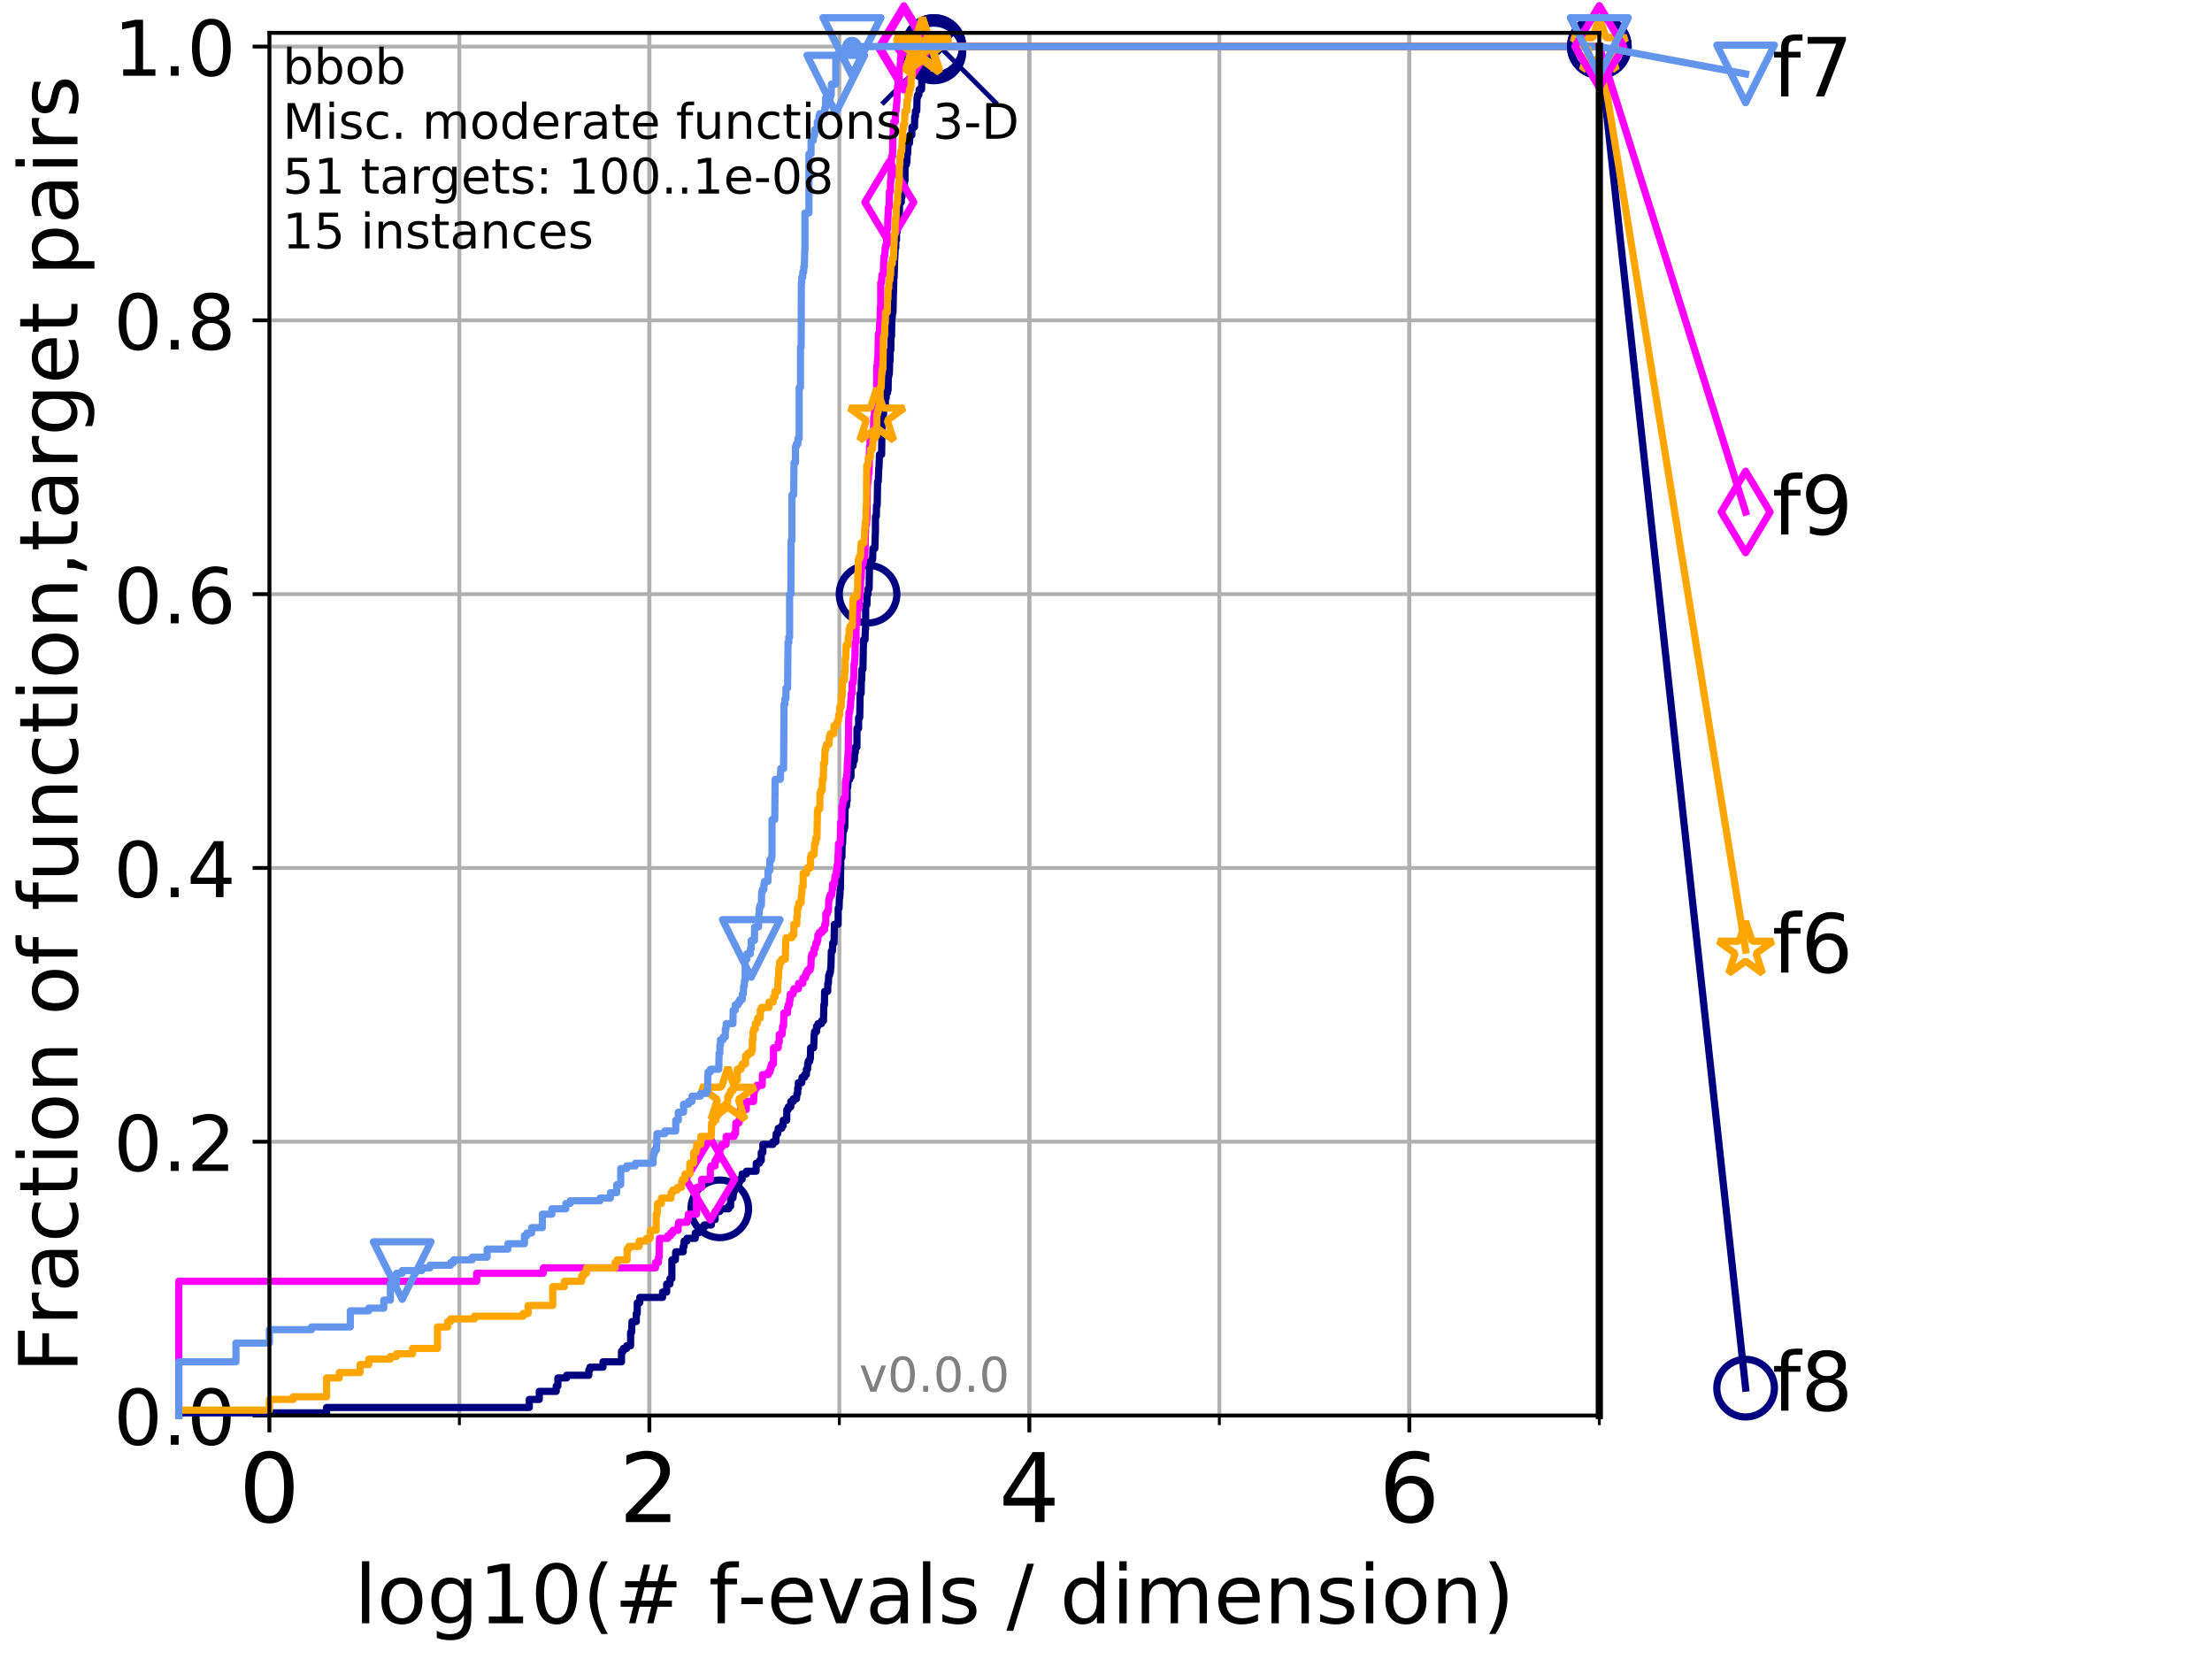 <?xml version="1.0" encoding="utf-8" standalone="no"?>
<!DOCTYPE svg PUBLIC "-//W3C//DTD SVG 1.1//EN"
  "http://www.w3.org/Graphics/SVG/1.1/DTD/svg11.dtd">
<!-- Created with matplotlib (http://matplotlib.org/) -->
<svg height="345.6pt" version="1.1" viewBox="0 0 460.8 345.6" width="460.8pt" xmlns="http://www.w3.org/2000/svg" xmlns:xlink="http://www.w3.org/1999/xlink">
 <defs>
  <style type="text/css">
*{stroke-linecap:butt;stroke-linejoin:round;}
  </style>
 </defs>
 <g id="figure_1">
  <g id="patch_1">
   <path d="M 0 345.6 
L 460.8 345.6 
L 460.8 0 
L 0 0 
z
" style="fill:#ffffff;"/>
  </g>
  <g id="axes_1">
   <g id="patch_2">
    <path d="M 56.12 294.88 
L 333.168 294.88 
L 333.168 6.845 
L 56.12 6.845 
z
" style="fill:#ffffff;"/>
   </g>
   <g id="matplotlib.axis_1">
    <g id="xtick_1">
     <g id="line2d_1">
      <path clip-path="url(#p9912db8b69)" d="M 56.12 294.88 
L 56.12 6.845 
" style="fill:none;stroke:#b0b0b0;stroke-linecap:square;stroke-width:0.8;"/>
     </g>
     <g id="line2d_2">
      <defs>
       <path d="M 0 0 
L 0 3.5 
" id="m2c9d30b403" style="stroke:#000000;stroke-width:0.8;"/>
      </defs>
      <g>
       <use style="stroke:#000000;stroke-width:0.8;" x="56.12" xlink:href="#m2c9d30b403" y="294.88"/>
      </g>
     </g>
     <g id="text_1">
      <!-- 0 -->
      <defs>
       <path d="M 31.781 66.406 
Q 24.172 66.406 20.328 58.906 
Q 16.5 51.422 16.5 36.375 
Q 16.5 21.391 20.328 13.891 
Q 24.172 6.391 31.781 6.391 
Q 39.453 6.391 43.281 13.891 
Q 47.125 21.391 47.125 36.375 
Q 47.125 51.422 43.281 58.906 
Q 39.453 66.406 31.781 66.406 
z
M 31.781 74.219 
Q 44.047 74.219 50.516 64.516 
Q 56.984 54.828 56.984 36.375 
Q 56.984 17.969 50.516 8.266 
Q 44.047 -1.422 31.781 -1.422 
Q 19.531 -1.422 13.062 8.266 
Q 6.594 17.969 6.594 36.375 
Q 6.594 54.828 13.062 64.516 
Q 19.531 74.219 31.781 74.219 
z
" id="DejaVuSans-30"/>
      </defs>
      <g transform="translate(49.758 317.077)scale(0.2 -0.2)">
       <use xlink:href="#DejaVuSans-30"/>
      </g>
     </g>
    </g>
    <g id="xtick_2">
     <g id="line2d_3">
      <path clip-path="url(#p9912db8b69)" d="M 135.277 294.88 
L 135.277 6.845 
" style="fill:none;stroke:#b0b0b0;stroke-linecap:square;stroke-width:0.8;"/>
     </g>
     <g id="line2d_4">
      <g>
       <use style="stroke:#000000;stroke-width:0.8;" x="135.277" xlink:href="#m2c9d30b403" y="294.88"/>
      </g>
     </g>
     <g id="text_2">
      <!-- 2 -->
      <defs>
       <path d="M 19.188 8.297 
L 53.609 8.297 
L 53.609 0 
L 7.328 0 
L 7.328 8.297 
Q 12.938 14.109 22.625 23.891 
Q 32.328 33.688 34.812 36.531 
Q 39.547 41.844 41.422 45.531 
Q 43.312 49.219 43.312 52.781 
Q 43.312 58.594 39.234 62.25 
Q 35.156 65.922 28.609 65.922 
Q 23.969 65.922 18.812 64.312 
Q 13.672 62.703 7.812 59.422 
L 7.812 69.391 
Q 13.766 71.781 18.938 73 
Q 24.125 74.219 28.422 74.219 
Q 39.75 74.219 46.484 68.547 
Q 53.219 62.891 53.219 53.422 
Q 53.219 48.922 51.531 44.891 
Q 49.859 40.875 45.406 35.406 
Q 44.188 33.984 37.641 27.219 
Q 31.109 20.453 19.188 8.297 
z
" id="DejaVuSans-32"/>
      </defs>
      <g transform="translate(128.914 317.077)scale(0.2 -0.2)">
       <use xlink:href="#DejaVuSans-32"/>
      </g>
     </g>
    </g>
    <g id="xtick_3">
     <g id="line2d_5">
      <path clip-path="url(#p9912db8b69)" d="M 214.433 294.88 
L 214.433 6.845 
" style="fill:none;stroke:#b0b0b0;stroke-linecap:square;stroke-width:0.8;"/>
     </g>
     <g id="line2d_6">
      <g>
       <use style="stroke:#000000;stroke-width:0.8;" x="214.433" xlink:href="#m2c9d30b403" y="294.88"/>
      </g>
     </g>
     <g id="text_3">
      <!-- 4 -->
      <defs>
       <path d="M 37.797 64.312 
L 12.891 25.391 
L 37.797 25.391 
z
M 35.203 72.906 
L 47.609 72.906 
L 47.609 25.391 
L 58.016 25.391 
L 58.016 17.188 
L 47.609 17.188 
L 47.609 0 
L 37.797 0 
L 37.797 17.188 
L 4.891 17.188 
L 4.891 26.703 
z
" id="DejaVuSans-34"/>
      </defs>
      <g transform="translate(208.071 317.077)scale(0.2 -0.2)">
       <use xlink:href="#DejaVuSans-34"/>
      </g>
     </g>
    </g>
    <g id="xtick_4">
     <g id="line2d_7">
      <path clip-path="url(#p9912db8b69)" d="M 293.59 294.88 
L 293.59 6.845 
" style="fill:none;stroke:#b0b0b0;stroke-linecap:square;stroke-width:0.8;"/>
     </g>
     <g id="line2d_8">
      <g>
       <use style="stroke:#000000;stroke-width:0.8;" x="293.59" xlink:href="#m2c9d30b403" y="294.88"/>
      </g>
     </g>
     <g id="text_4">
      <!-- 6 -->
      <defs>
       <path d="M 33.016 40.375 
Q 26.375 40.375 22.484 35.828 
Q 18.609 31.297 18.609 23.391 
Q 18.609 15.531 22.484 10.953 
Q 26.375 6.391 33.016 6.391 
Q 39.656 6.391 43.531 10.953 
Q 47.406 15.531 47.406 23.391 
Q 47.406 31.297 43.531 35.828 
Q 39.656 40.375 33.016 40.375 
z
M 52.594 71.297 
L 52.594 62.312 
Q 48.875 64.062 45.094 64.984 
Q 41.312 65.922 37.594 65.922 
Q 27.828 65.922 22.672 59.328 
Q 17.531 52.734 16.797 39.406 
Q 19.672 43.656 24.016 45.922 
Q 28.375 48.188 33.594 48.188 
Q 44.578 48.188 50.953 41.516 
Q 57.328 34.859 57.328 23.391 
Q 57.328 12.156 50.688 5.359 
Q 44.047 -1.422 33.016 -1.422 
Q 20.359 -1.422 13.672 8.266 
Q 6.984 17.969 6.984 36.375 
Q 6.984 53.656 15.188 63.938 
Q 23.391 74.219 37.203 74.219 
Q 40.922 74.219 44.703 73.484 
Q 48.484 72.75 52.594 71.297 
z
" id="DejaVuSans-36"/>
      </defs>
      <g transform="translate(287.227 317.077)scale(0.2 -0.2)">
       <use xlink:href="#DejaVuSans-36"/>
      </g>
     </g>
    </g>
    <g id="xtick_5">
     <g id="line2d_9">
      <path clip-path="url(#p9912db8b69)" d="M 56.12 294.88 
L 56.12 6.845 
" style="fill:none;stroke:#b0b0b0;stroke-linecap:square;stroke-width:0.8;"/>
     </g>
     <g id="line2d_10">
      <defs>
       <path d="M 0 0 
L 0 2 
" id="m0dec97a933" style="stroke:#000000;stroke-width:0.6;"/>
      </defs>
      <g>
       <use style="stroke:#000000;stroke-width:0.6;" x="56.12" xlink:href="#m0dec97a933" y="294.88"/>
      </g>
     </g>
    </g>
    <g id="xtick_6">
     <g id="line2d_11">
      <path clip-path="url(#p9912db8b69)" d="M 95.698 294.88 
L 95.698 6.845 
" style="fill:none;stroke:#b0b0b0;stroke-linecap:square;stroke-width:0.8;"/>
     </g>
     <g id="line2d_12">
      <g>
       <use style="stroke:#000000;stroke-width:0.6;" x="95.698" xlink:href="#m0dec97a933" y="294.88"/>
      </g>
     </g>
    </g>
    <g id="xtick_7">
     <g id="line2d_13">
      <path clip-path="url(#p9912db8b69)" d="M 135.277 294.88 
L 135.277 6.845 
" style="fill:none;stroke:#b0b0b0;stroke-linecap:square;stroke-width:0.8;"/>
     </g>
     <g id="line2d_14">
      <g>
       <use style="stroke:#000000;stroke-width:0.6;" x="135.277" xlink:href="#m0dec97a933" y="294.88"/>
      </g>
     </g>
    </g>
    <g id="xtick_8">
     <g id="line2d_15">
      <path clip-path="url(#p9912db8b69)" d="M 174.855 294.88 
L 174.855 6.845 
" style="fill:none;stroke:#b0b0b0;stroke-linecap:square;stroke-width:0.8;"/>
     </g>
     <g id="line2d_16">
      <g>
       <use style="stroke:#000000;stroke-width:0.6;" x="174.855" xlink:href="#m0dec97a933" y="294.88"/>
      </g>
     </g>
    </g>
    <g id="xtick_9">
     <g id="line2d_17">
      <path clip-path="url(#p9912db8b69)" d="M 214.433 294.88 
L 214.433 6.845 
" style="fill:none;stroke:#b0b0b0;stroke-linecap:square;stroke-width:0.8;"/>
     </g>
     <g id="line2d_18">
      <g>
       <use style="stroke:#000000;stroke-width:0.6;" x="214.433" xlink:href="#m0dec97a933" y="294.88"/>
      </g>
     </g>
    </g>
    <g id="xtick_10">
     <g id="line2d_19">
      <path clip-path="url(#p9912db8b69)" d="M 254.011 294.88 
L 254.011 6.845 
" style="fill:none;stroke:#b0b0b0;stroke-linecap:square;stroke-width:0.8;"/>
     </g>
     <g id="line2d_20">
      <g>
       <use style="stroke:#000000;stroke-width:0.6;" x="254.011" xlink:href="#m0dec97a933" y="294.88"/>
      </g>
     </g>
    </g>
    <g id="xtick_11">
     <g id="line2d_21">
      <path clip-path="url(#p9912db8b69)" d="M 293.59 294.88 
L 293.59 6.845 
" style="fill:none;stroke:#b0b0b0;stroke-linecap:square;stroke-width:0.8;"/>
     </g>
     <g id="line2d_22">
      <g>
       <use style="stroke:#000000;stroke-width:0.6;" x="293.59" xlink:href="#m0dec97a933" y="294.88"/>
      </g>
     </g>
    </g>
    <g id="xtick_12">
     <g id="line2d_23">
      <path clip-path="url(#p9912db8b69)" d="M 333.168 294.88 
L 333.168 6.845 
" style="fill:none;stroke:#b0b0b0;stroke-linecap:square;stroke-width:0.8;"/>
     </g>
     <g id="line2d_24">
      <g>
       <use style="stroke:#000000;stroke-width:0.6;" x="333.168" xlink:href="#m0dec97a933" y="294.88"/>
      </g>
     </g>
    </g>
    <g id="text_5">
     <!-- log10(# f-evals / dimension) -->
     <defs>
      <path d="M 9.422 75.984 
L 18.406 75.984 
L 18.406 0 
L 9.422 0 
z
" id="DejaVuSans-6c"/>
      <path d="M 30.609 48.391 
Q 23.391 48.391 19.188 42.75 
Q 14.984 37.109 14.984 27.297 
Q 14.984 17.484 19.156 11.844 
Q 23.344 6.203 30.609 6.203 
Q 37.797 6.203 41.984 11.859 
Q 46.188 17.531 46.188 27.297 
Q 46.188 37.016 41.984 42.703 
Q 37.797 48.391 30.609 48.391 
z
M 30.609 56 
Q 42.328 56 49.016 48.375 
Q 55.719 40.766 55.719 27.297 
Q 55.719 13.875 49.016 6.219 
Q 42.328 -1.422 30.609 -1.422 
Q 18.844 -1.422 12.172 6.219 
Q 5.516 13.875 5.516 27.297 
Q 5.516 40.766 12.172 48.375 
Q 18.844 56 30.609 56 
z
" id="DejaVuSans-6f"/>
      <path d="M 45.406 27.984 
Q 45.406 37.75 41.375 43.109 
Q 37.359 48.484 30.078 48.484 
Q 22.859 48.484 18.828 43.109 
Q 14.797 37.75 14.797 27.984 
Q 14.797 18.266 18.828 12.891 
Q 22.859 7.516 30.078 7.516 
Q 37.359 7.516 41.375 12.891 
Q 45.406 18.266 45.406 27.984 
z
M 54.391 6.781 
Q 54.391 -7.172 48.188 -13.984 
Q 42 -20.797 29.203 -20.797 
Q 24.469 -20.797 20.266 -20.094 
Q 16.062 -19.391 12.109 -17.922 
L 12.109 -9.188 
Q 16.062 -11.328 19.922 -12.344 
Q 23.781 -13.375 27.781 -13.375 
Q 36.625 -13.375 41.016 -8.766 
Q 45.406 -4.156 45.406 5.172 
L 45.406 9.625 
Q 42.625 4.781 38.281 2.391 
Q 33.938 0 27.875 0 
Q 17.828 0 11.672 7.656 
Q 5.516 15.328 5.516 27.984 
Q 5.516 40.672 11.672 48.328 
Q 17.828 56 27.875 56 
Q 33.938 56 38.281 53.609 
Q 42.625 51.219 45.406 46.391 
L 45.406 54.688 
L 54.391 54.688 
z
" id="DejaVuSans-67"/>
      <path d="M 12.406 8.297 
L 28.516 8.297 
L 28.516 63.922 
L 10.984 60.406 
L 10.984 69.391 
L 28.422 72.906 
L 38.281 72.906 
L 38.281 8.297 
L 54.391 8.297 
L 54.391 0 
L 12.406 0 
z
" id="DejaVuSans-31"/>
      <path d="M 31 75.875 
Q 24.469 64.656 21.281 53.656 
Q 18.109 42.672 18.109 31.391 
Q 18.109 20.125 21.312 9.062 
Q 24.516 -2 31 -13.188 
L 23.188 -13.188 
Q 15.875 -1.703 12.234 9.375 
Q 8.594 20.453 8.594 31.391 
Q 8.594 42.281 12.203 53.312 
Q 15.828 64.359 23.188 75.875 
z
" id="DejaVuSans-28"/>
      <path d="M 51.125 44 
L 36.922 44 
L 32.812 27.688 
L 47.125 27.688 
z
M 43.797 71.781 
L 38.719 51.516 
L 52.984 51.516 
L 58.109 71.781 
L 65.922 71.781 
L 60.891 51.516 
L 76.125 51.516 
L 76.125 44 
L 58.984 44 
L 54.984 27.688 
L 70.516 27.688 
L 70.516 20.219 
L 53.078 20.219 
L 48 0 
L 40.188 0 
L 45.219 20.219 
L 30.906 20.219 
L 25.875 0 
L 18.016 0 
L 23.094 20.219 
L 7.719 20.219 
L 7.719 27.688 
L 24.906 27.688 
L 29 44 
L 13.281 44 
L 13.281 51.516 
L 30.906 51.516 
L 35.891 71.781 
z
" id="DejaVuSans-23"/>
      <path id="DejaVuSans-20"/>
      <path d="M 37.109 75.984 
L 37.109 68.5 
L 28.516 68.5 
Q 23.688 68.5 21.797 66.547 
Q 19.922 64.594 19.922 59.516 
L 19.922 54.688 
L 34.719 54.688 
L 34.719 47.703 
L 19.922 47.703 
L 19.922 0 
L 10.891 0 
L 10.891 47.703 
L 2.297 47.703 
L 2.297 54.688 
L 10.891 54.688 
L 10.891 58.5 
Q 10.891 67.625 15.141 71.797 
Q 19.391 75.984 28.609 75.984 
z
" id="DejaVuSans-66"/>
      <path d="M 4.891 31.391 
L 31.203 31.391 
L 31.203 23.391 
L 4.891 23.391 
z
" id="DejaVuSans-2d"/>
      <path d="M 56.203 29.594 
L 56.203 25.203 
L 14.891 25.203 
Q 15.484 15.922 20.484 11.062 
Q 25.484 6.203 34.422 6.203 
Q 39.594 6.203 44.453 7.469 
Q 49.312 8.734 54.109 11.281 
L 54.109 2.781 
Q 49.266 0.734 44.188 -0.344 
Q 39.109 -1.422 33.891 -1.422 
Q 20.797 -1.422 13.156 6.188 
Q 5.516 13.812 5.516 26.812 
Q 5.516 40.234 12.766 48.109 
Q 20.016 56 32.328 56 
Q 43.359 56 49.781 48.891 
Q 56.203 41.797 56.203 29.594 
z
M 47.219 32.234 
Q 47.125 39.594 43.094 43.984 
Q 39.062 48.391 32.422 48.391 
Q 24.906 48.391 20.391 44.141 
Q 15.875 39.891 15.188 32.172 
z
" id="DejaVuSans-65"/>
      <path d="M 2.984 54.688 
L 12.5 54.688 
L 29.594 8.797 
L 46.688 54.688 
L 56.203 54.688 
L 35.688 0 
L 23.484 0 
z
" id="DejaVuSans-76"/>
      <path d="M 34.281 27.484 
Q 23.391 27.484 19.188 25 
Q 14.984 22.516 14.984 16.5 
Q 14.984 11.719 18.141 8.906 
Q 21.297 6.109 26.703 6.109 
Q 34.188 6.109 38.703 11.406 
Q 43.219 16.703 43.219 25.484 
L 43.219 27.484 
z
M 52.203 31.203 
L 52.203 0 
L 43.219 0 
L 43.219 8.297 
Q 40.141 3.328 35.547 0.953 
Q 30.953 -1.422 24.312 -1.422 
Q 15.922 -1.422 10.953 3.297 
Q 6 8.016 6 15.922 
Q 6 25.141 12.172 29.828 
Q 18.359 34.516 30.609 34.516 
L 43.219 34.516 
L 43.219 35.406 
Q 43.219 41.609 39.141 45 
Q 35.062 48.391 27.688 48.391 
Q 23 48.391 18.547 47.266 
Q 14.109 46.141 10.016 43.891 
L 10.016 52.203 
Q 14.938 54.109 19.578 55.047 
Q 24.219 56 28.609 56 
Q 40.484 56 46.344 49.844 
Q 52.203 43.703 52.203 31.203 
z
" id="DejaVuSans-61"/>
      <path d="M 44.281 53.078 
L 44.281 44.578 
Q 40.484 46.531 36.375 47.5 
Q 32.281 48.484 27.875 48.484 
Q 21.188 48.484 17.844 46.438 
Q 14.5 44.391 14.5 40.281 
Q 14.5 37.156 16.891 35.375 
Q 19.281 33.594 26.516 31.984 
L 29.594 31.297 
Q 39.156 29.25 43.188 25.516 
Q 47.219 21.781 47.219 15.094 
Q 47.219 7.469 41.188 3.016 
Q 35.156 -1.422 24.609 -1.422 
Q 20.219 -1.422 15.453 -0.562 
Q 10.688 0.297 5.422 2 
L 5.422 11.281 
Q 10.406 8.688 15.234 7.391 
Q 20.062 6.109 24.812 6.109 
Q 31.156 6.109 34.562 8.281 
Q 37.984 10.453 37.984 14.406 
Q 37.984 18.062 35.516 20.016 
Q 33.062 21.969 24.703 23.781 
L 21.578 24.516 
Q 13.234 26.266 9.516 29.906 
Q 5.812 33.547 5.812 39.891 
Q 5.812 47.609 11.281 51.797 
Q 16.75 56 26.812 56 
Q 31.781 56 36.172 55.266 
Q 40.578 54.547 44.281 53.078 
z
" id="DejaVuSans-73"/>
      <path d="M 25.391 72.906 
L 33.688 72.906 
L 8.297 -9.281 
L 0 -9.281 
z
" id="DejaVuSans-2f"/>
      <path d="M 45.406 46.391 
L 45.406 75.984 
L 54.391 75.984 
L 54.391 0 
L 45.406 0 
L 45.406 8.203 
Q 42.578 3.328 38.25 0.953 
Q 33.938 -1.422 27.875 -1.422 
Q 17.969 -1.422 11.734 6.484 
Q 5.516 14.406 5.516 27.297 
Q 5.516 40.188 11.734 48.094 
Q 17.969 56 27.875 56 
Q 33.938 56 38.25 53.625 
Q 42.578 51.266 45.406 46.391 
z
M 14.797 27.297 
Q 14.797 17.391 18.875 11.75 
Q 22.953 6.109 30.078 6.109 
Q 37.203 6.109 41.297 11.75 
Q 45.406 17.391 45.406 27.297 
Q 45.406 37.203 41.297 42.844 
Q 37.203 48.484 30.078 48.484 
Q 22.953 48.484 18.875 42.844 
Q 14.797 37.203 14.797 27.297 
z
" id="DejaVuSans-64"/>
      <path d="M 9.422 54.688 
L 18.406 54.688 
L 18.406 0 
L 9.422 0 
z
M 9.422 75.984 
L 18.406 75.984 
L 18.406 64.594 
L 9.422 64.594 
z
" id="DejaVuSans-69"/>
      <path d="M 52 44.188 
Q 55.375 50.25 60.062 53.125 
Q 64.75 56 71.094 56 
Q 79.641 56 84.281 50.016 
Q 88.922 44.047 88.922 33.016 
L 88.922 0 
L 79.891 0 
L 79.891 32.719 
Q 79.891 40.578 77.094 44.375 
Q 74.312 48.188 68.609 48.188 
Q 61.625 48.188 57.562 43.547 
Q 53.516 38.922 53.516 30.906 
L 53.516 0 
L 44.484 0 
L 44.484 32.719 
Q 44.484 40.625 41.703 44.406 
Q 38.922 48.188 33.109 48.188 
Q 26.219 48.188 22.156 43.531 
Q 18.109 38.875 18.109 30.906 
L 18.109 0 
L 9.078 0 
L 9.078 54.688 
L 18.109 54.688 
L 18.109 46.188 
Q 21.188 51.219 25.484 53.609 
Q 29.781 56 35.688 56 
Q 41.656 56 45.828 52.969 
Q 50 49.953 52 44.188 
z
" id="DejaVuSans-6d"/>
      <path d="M 54.891 33.016 
L 54.891 0 
L 45.906 0 
L 45.906 32.719 
Q 45.906 40.484 42.875 44.328 
Q 39.844 48.188 33.797 48.188 
Q 26.516 48.188 22.312 43.547 
Q 18.109 38.922 18.109 30.906 
L 18.109 0 
L 9.078 0 
L 9.078 54.688 
L 18.109 54.688 
L 18.109 46.188 
Q 21.344 51.125 25.703 53.562 
Q 30.078 56 35.797 56 
Q 45.219 56 50.047 50.172 
Q 54.891 44.344 54.891 33.016 
z
" id="DejaVuSans-6e"/>
      <path d="M 8.016 75.875 
L 15.828 75.875 
Q 23.141 64.359 26.781 53.312 
Q 30.422 42.281 30.422 31.391 
Q 30.422 20.453 26.781 9.375 
Q 23.141 -1.703 15.828 -13.188 
L 8.016 -13.188 
Q 14.5 -2 17.703 9.062 
Q 20.906 20.125 20.906 31.391 
Q 20.906 42.672 17.703 53.656 
Q 14.5 64.656 8.016 75.875 
z
" id="DejaVuSans-29"/>
     </defs>
     <g transform="translate(73.803 338.154)scale(0.17 -0.17)">
      <use xlink:href="#DejaVuSans-6c"/>
      <use x="27.783" xlink:href="#DejaVuSans-6f"/>
      <use x="88.965" xlink:href="#DejaVuSans-67"/>
      <use x="152.441" xlink:href="#DejaVuSans-31"/>
      <use x="216.064" xlink:href="#DejaVuSans-30"/>
      <use x="279.688" xlink:href="#DejaVuSans-28"/>
      <use x="318.701" xlink:href="#DejaVuSans-23"/>
      <use x="402.49" xlink:href="#DejaVuSans-20"/>
      <use x="434.277" xlink:href="#DejaVuSans-66"/>
      <use x="469.404" xlink:href="#DejaVuSans-2d"/>
      <use x="505.488" xlink:href="#DejaVuSans-65"/>
      <use x="567.012" xlink:href="#DejaVuSans-76"/>
      <use x="626.191" xlink:href="#DejaVuSans-61"/>
      <use x="687.471" xlink:href="#DejaVuSans-6c"/>
      <use x="715.254" xlink:href="#DejaVuSans-73"/>
      <use x="767.354" xlink:href="#DejaVuSans-20"/>
      <use x="799.141" xlink:href="#DejaVuSans-2f"/>
      <use x="832.832" xlink:href="#DejaVuSans-20"/>
      <use x="864.619" xlink:href="#DejaVuSans-64"/>
      <use x="928.096" xlink:href="#DejaVuSans-69"/>
      <use x="955.879" xlink:href="#DejaVuSans-6d"/>
      <use x="1053.291" xlink:href="#DejaVuSans-65"/>
      <use x="1114.814" xlink:href="#DejaVuSans-6e"/>
      <use x="1178.193" xlink:href="#DejaVuSans-73"/>
      <use x="1230.293" xlink:href="#DejaVuSans-69"/>
      <use x="1258.076" xlink:href="#DejaVuSans-6f"/>
      <use x="1319.258" xlink:href="#DejaVuSans-6e"/>
      <use x="1382.637" xlink:href="#DejaVuSans-29"/>
     </g>
    </g>
   </g>
   <g id="matplotlib.axis_2">
    <g id="ytick_1">
     <g id="line2d_25">
      <path clip-path="url(#p9912db8b69)" d="M 56.12 294.88 
L 333.168 294.88 
" style="fill:none;stroke:#b0b0b0;stroke-linecap:square;stroke-width:0.8;"/>
     </g>
     <g id="line2d_26">
      <defs>
       <path d="M 0 0 
L -3.5 0 
" id="ma7c2ce9035" style="stroke:#000000;stroke-width:0.8;"/>
      </defs>
      <g>
       <use style="stroke:#000000;stroke-width:0.8;" x="56.12" xlink:href="#ma7c2ce9035" y="294.88"/>
      </g>
     </g>
     <g id="text_6">
      <!-- 0.0 -->
      <defs>
       <path d="M 10.688 12.406 
L 21 12.406 
L 21 0 
L 10.688 0 
z
" id="DejaVuSans-2e"/>
      </defs>
      <g transform="translate(23.675 300.959)scale(0.16 -0.16)">
       <use xlink:href="#DejaVuSans-30"/>
       <use x="63.623" xlink:href="#DejaVuSans-2e"/>
       <use x="95.41" xlink:href="#DejaVuSans-30"/>
      </g>
     </g>
    </g>
    <g id="ytick_2">
     <g id="line2d_27">
      <path clip-path="url(#p9912db8b69)" d="M 56.12 237.843 
L 333.168 237.843 
" style="fill:none;stroke:#b0b0b0;stroke-linecap:square;stroke-width:0.8;"/>
     </g>
     <g id="line2d_28">
      <g>
       <use style="stroke:#000000;stroke-width:0.8;" x="56.12" xlink:href="#ma7c2ce9035" y="237.843"/>
      </g>
     </g>
     <g id="text_7">
      <!-- 0.2 -->
      <g transform="translate(23.675 243.922)scale(0.16 -0.16)">
       <use xlink:href="#DejaVuSans-30"/>
       <use x="63.623" xlink:href="#DejaVuSans-2e"/>
       <use x="95.41" xlink:href="#DejaVuSans-32"/>
      </g>
     </g>
    </g>
    <g id="ytick_3">
     <g id="line2d_29">
      <path clip-path="url(#p9912db8b69)" d="M 56.12 180.807 
L 333.168 180.807 
" style="fill:none;stroke:#b0b0b0;stroke-linecap:square;stroke-width:0.8;"/>
     </g>
     <g id="line2d_30">
      <g>
       <use style="stroke:#000000;stroke-width:0.8;" x="56.12" xlink:href="#ma7c2ce9035" y="180.807"/>
      </g>
     </g>
     <g id="text_8">
      <!-- 0.4 -->
      <g transform="translate(23.675 186.886)scale(0.16 -0.16)">
       <use xlink:href="#DejaVuSans-30"/>
       <use x="63.623" xlink:href="#DejaVuSans-2e"/>
       <use x="95.41" xlink:href="#DejaVuSans-34"/>
      </g>
     </g>
    </g>
    <g id="ytick_4">
     <g id="line2d_31">
      <path clip-path="url(#p9912db8b69)" d="M 56.12 123.77 
L 333.168 123.77 
" style="fill:none;stroke:#b0b0b0;stroke-linecap:square;stroke-width:0.8;"/>
     </g>
     <g id="line2d_32">
      <g>
       <use style="stroke:#000000;stroke-width:0.8;" x="56.12" xlink:href="#ma7c2ce9035" y="123.77"/>
      </g>
     </g>
     <g id="text_9">
      <!-- 0.6 -->
      <g transform="translate(23.675 129.849)scale(0.16 -0.16)">
       <use xlink:href="#DejaVuSans-30"/>
       <use x="63.623" xlink:href="#DejaVuSans-2e"/>
       <use x="95.41" xlink:href="#DejaVuSans-36"/>
      </g>
     </g>
    </g>
    <g id="ytick_5">
     <g id="line2d_33">
      <path clip-path="url(#p9912db8b69)" d="M 56.12 66.734 
L 333.168 66.734 
" style="fill:none;stroke:#b0b0b0;stroke-linecap:square;stroke-width:0.8;"/>
     </g>
     <g id="line2d_34">
      <g>
       <use style="stroke:#000000;stroke-width:0.8;" x="56.12" xlink:href="#ma7c2ce9035" y="66.734"/>
      </g>
     </g>
     <g id="text_10">
      <!-- 0.8 -->
      <defs>
       <path d="M 31.781 34.625 
Q 24.75 34.625 20.719 30.859 
Q 16.703 27.094 16.703 20.516 
Q 16.703 13.922 20.719 10.156 
Q 24.75 6.391 31.781 6.391 
Q 38.812 6.391 42.859 10.172 
Q 46.922 13.969 46.922 20.516 
Q 46.922 27.094 42.891 30.859 
Q 38.875 34.625 31.781 34.625 
z
M 21.922 38.812 
Q 15.578 40.375 12.031 44.719 
Q 8.5 49.078 8.5 55.328 
Q 8.5 64.062 14.719 69.141 
Q 20.953 74.219 31.781 74.219 
Q 42.672 74.219 48.875 69.141 
Q 55.078 64.062 55.078 55.328 
Q 55.078 49.078 51.531 44.719 
Q 48 40.375 41.703 38.812 
Q 48.828 37.156 52.797 32.312 
Q 56.781 27.484 56.781 20.516 
Q 56.781 9.906 50.312 4.234 
Q 43.844 -1.422 31.781 -1.422 
Q 19.734 -1.422 13.25 4.234 
Q 6.781 9.906 6.781 20.516 
Q 6.781 27.484 10.781 32.312 
Q 14.797 37.156 21.922 38.812 
z
M 18.312 54.391 
Q 18.312 48.734 21.844 45.562 
Q 25.391 42.391 31.781 42.391 
Q 38.141 42.391 41.719 45.562 
Q 45.312 48.734 45.312 54.391 
Q 45.312 60.062 41.719 63.234 
Q 38.141 66.406 31.781 66.406 
Q 25.391 66.406 21.844 63.234 
Q 18.312 60.062 18.312 54.391 
z
" id="DejaVuSans-38"/>
      </defs>
      <g transform="translate(23.675 72.812)scale(0.16 -0.16)">
       <use xlink:href="#DejaVuSans-30"/>
       <use x="63.623" xlink:href="#DejaVuSans-2e"/>
       <use x="95.41" xlink:href="#DejaVuSans-38"/>
      </g>
     </g>
    </g>
    <g id="ytick_6">
     <g id="line2d_35">
      <path clip-path="url(#p9912db8b69)" d="M 56.12 9.697 
L 333.168 9.697 
" style="fill:none;stroke:#b0b0b0;stroke-linecap:square;stroke-width:0.8;"/>
     </g>
     <g id="line2d_36">
      <g>
       <use style="stroke:#000000;stroke-width:0.8;" x="56.12" xlink:href="#ma7c2ce9035" y="9.697"/>
      </g>
     </g>
     <g id="text_11">
      <!-- 1.0 -->
      <g transform="translate(23.675 15.776)scale(0.16 -0.16)">
       <use xlink:href="#DejaVuSans-31"/>
       <use x="63.623" xlink:href="#DejaVuSans-2e"/>
       <use x="95.41" xlink:href="#DejaVuSans-30"/>
      </g>
     </g>
    </g>
    <g id="text_12">
     <!-- Fraction of function,target pairs -->
     <defs>
      <path d="M 9.812 72.906 
L 51.703 72.906 
L 51.703 64.594 
L 19.672 64.594 
L 19.672 43.109 
L 48.578 43.109 
L 48.578 34.812 
L 19.672 34.812 
L 19.672 0 
L 9.812 0 
z
" id="DejaVuSans-46"/>
      <path d="M 41.109 46.297 
Q 39.594 47.172 37.812 47.578 
Q 36.031 48 33.891 48 
Q 26.266 48 22.188 43.047 
Q 18.109 38.094 18.109 28.812 
L 18.109 0 
L 9.078 0 
L 9.078 54.688 
L 18.109 54.688 
L 18.109 46.188 
Q 20.953 51.172 25.484 53.578 
Q 30.031 56 36.531 56 
Q 37.453 56 38.578 55.875 
Q 39.703 55.766 41.062 55.516 
z
" id="DejaVuSans-72"/>
      <path d="M 48.781 52.594 
L 48.781 44.188 
Q 44.969 46.297 41.141 47.344 
Q 37.312 48.391 33.406 48.391 
Q 24.656 48.391 19.812 42.844 
Q 14.984 37.312 14.984 27.297 
Q 14.984 17.281 19.812 11.734 
Q 24.656 6.203 33.406 6.203 
Q 37.312 6.203 41.141 7.25 
Q 44.969 8.297 48.781 10.406 
L 48.781 2.094 
Q 45.016 0.344 40.984 -0.531 
Q 36.969 -1.422 32.422 -1.422 
Q 20.062 -1.422 12.781 6.344 
Q 5.516 14.109 5.516 27.297 
Q 5.516 40.672 12.859 48.328 
Q 20.219 56 33.016 56 
Q 37.156 56 41.109 55.141 
Q 45.062 54.297 48.781 52.594 
z
" id="DejaVuSans-63"/>
      <path d="M 18.312 70.219 
L 18.312 54.688 
L 36.812 54.688 
L 36.812 47.703 
L 18.312 47.703 
L 18.312 18.016 
Q 18.312 11.328 20.141 9.422 
Q 21.969 7.516 27.594 7.516 
L 36.812 7.516 
L 36.812 0 
L 27.594 0 
Q 17.188 0 13.234 3.875 
Q 9.281 7.766 9.281 18.016 
L 9.281 47.703 
L 2.688 47.703 
L 2.688 54.688 
L 9.281 54.688 
L 9.281 70.219 
z
" id="DejaVuSans-74"/>
      <path d="M 8.5 21.578 
L 8.5 54.688 
L 17.484 54.688 
L 17.484 21.922 
Q 17.484 14.156 20.5 10.266 
Q 23.531 6.391 29.594 6.391 
Q 36.859 6.391 41.078 11.031 
Q 45.312 15.672 45.312 23.688 
L 45.312 54.688 
L 54.297 54.688 
L 54.297 0 
L 45.312 0 
L 45.312 8.406 
Q 42.047 3.422 37.719 1 
Q 33.406 -1.422 27.688 -1.422 
Q 18.266 -1.422 13.375 4.438 
Q 8.5 10.297 8.5 21.578 
z
M 31.109 56 
z
" id="DejaVuSans-75"/>
      <path d="M 11.719 12.406 
L 22.016 12.406 
L 22.016 4 
L 14.016 -11.625 
L 7.719 -11.625 
L 11.719 4 
z
" id="DejaVuSans-2c"/>
      <path d="M 18.109 8.203 
L 18.109 -20.797 
L 9.078 -20.797 
L 9.078 54.688 
L 18.109 54.688 
L 18.109 46.391 
Q 20.953 51.266 25.266 53.625 
Q 29.594 56 35.594 56 
Q 45.562 56 51.781 48.094 
Q 58.016 40.188 58.016 27.297 
Q 58.016 14.406 51.781 6.484 
Q 45.562 -1.422 35.594 -1.422 
Q 29.594 -1.422 25.266 0.953 
Q 20.953 3.328 18.109 8.203 
z
M 48.688 27.297 
Q 48.688 37.203 44.609 42.844 
Q 40.531 48.484 33.406 48.484 
Q 26.266 48.484 22.188 42.844 
Q 18.109 37.203 18.109 27.297 
Q 18.109 17.391 22.188 11.75 
Q 26.266 6.109 33.406 6.109 
Q 40.531 6.109 44.609 11.75 
Q 48.688 17.391 48.688 27.297 
z
" id="DejaVuSans-70"/>
     </defs>
     <g transform="translate(16.14 286.002)rotate(-90)scale(0.17 -0.17)">
      <use xlink:href="#DejaVuSans-46"/>
      <use x="57.41" xlink:href="#DejaVuSans-72"/>
      <use x="98.523" xlink:href="#DejaVuSans-61"/>
      <use x="159.803" xlink:href="#DejaVuSans-63"/>
      <use x="214.783" xlink:href="#DejaVuSans-74"/>
      <use x="253.992" xlink:href="#DejaVuSans-69"/>
      <use x="281.775" xlink:href="#DejaVuSans-6f"/>
      <use x="342.957" xlink:href="#DejaVuSans-6e"/>
      <use x="406.336" xlink:href="#DejaVuSans-20"/>
      <use x="438.123" xlink:href="#DejaVuSans-6f"/>
      <use x="499.305" xlink:href="#DejaVuSans-66"/>
      <use x="534.51" xlink:href="#DejaVuSans-20"/>
      <use x="566.297" xlink:href="#DejaVuSans-66"/>
      <use x="601.502" xlink:href="#DejaVuSans-75"/>
      <use x="664.881" xlink:href="#DejaVuSans-6e"/>
      <use x="728.26" xlink:href="#DejaVuSans-63"/>
      <use x="783.24" xlink:href="#DejaVuSans-74"/>
      <use x="822.449" xlink:href="#DejaVuSans-69"/>
      <use x="850.232" xlink:href="#DejaVuSans-6f"/>
      <use x="911.414" xlink:href="#DejaVuSans-6e"/>
      <use x="974.793" xlink:href="#DejaVuSans-2c"/>
      <use x="1006.58" xlink:href="#DejaVuSans-74"/>
      <use x="1045.789" xlink:href="#DejaVuSans-61"/>
      <use x="1107.068" xlink:href="#DejaVuSans-72"/>
      <use x="1148.166" xlink:href="#DejaVuSans-67"/>
      <use x="1211.643" xlink:href="#DejaVuSans-65"/>
      <use x="1273.166" xlink:href="#DejaVuSans-74"/>
      <use x="1312.375" xlink:href="#DejaVuSans-20"/>
      <use x="1344.162" xlink:href="#DejaVuSans-70"/>
      <use x="1407.639" xlink:href="#DejaVuSans-61"/>
      <use x="1468.918" xlink:href="#DejaVuSans-69"/>
      <use x="1496.701" xlink:href="#DejaVuSans-72"/>
      <use x="1537.814" xlink:href="#DejaVuSans-73"/>
     </g>
    </g>
   </g>
   <g id="line2d_37">
    <defs>
     <path d="M 0 1.5 
C 0.398 1.5 0.779 1.342 1.061 1.061 
C 1.342 0.779 1.5 0.398 1.5 0 
C 1.5 -0.398 1.342 -0.779 1.061 -1.061 
C 0.779 -1.342 0.398 -1.5 0 -1.5 
C -0.398 -1.5 -0.779 -1.342 -1.061 -1.061 
C -1.342 -0.779 -1.5 -0.398 -1.5 0 
C -1.5 0.398 -1.342 0.779 -1.061 1.061 
C -0.779 1.342 -0.398 1.5 0 1.5 
z
" id="mb7e99d2946" style="stroke:#000080;"/>
    </defs>
    <g>
     <use style="fill:#000080;stroke:#000080;" x="194.544" xlink:href="#mb7e99d2946" y="9.697"/>
     <use style="fill:#000080;stroke:#000080;" x="194.544" xlink:href="#mb7e99d2946" y="9.697"/>
    </g>
   </g>
   <g id="line2d_38">
    <path d="M 37.236 294.88 
L 37.236 294.321 
L 68.034 294.321 
L 68.034 293.202 
L 110.262 293.202 
L 110.262 291.525 
L 112.341 291.525 
L 112.341 289.847 
L 115.869 289.847 
L 115.869 288.729 
L 116.22 288.729 
L 116.22 287.051 
L 118.031 287.051 
L 118.031 286.492 
L 122.661 286.492 
L 122.661 285.374 
L 122.898 285.374 
L 122.898 284.815 
L 125.615 284.815 
L 125.615 283.696 
L 129.47 283.696 
L 129.47 281.46 
L 129.867 281.46 
L 129.867 280.9 
L 130.559 280.9 
L 130.559 280.341 
L 131.369 280.341 
L 131.369 277.545 
L 131.584 277.545 
L 131.655 275.309 
L 132.55 275.309 
L 132.55 273.631 
L 132.751 273.631 
L 132.751 271.394 
L 133.274 271.394 
L 133.274 270.276 
L 138.024 270.276 
L 138.024 269.158 
L 138.881 269.158 
L 138.881 267.48 
L 139.564 267.48 
L 139.564 266.362 
L 139.962 266.362 
L 139.962 262.447 
L 140.688 262.447 
L 140.771 260.77 
L 142.322 260.77 
L 142.322 259.652 
L 142.511 259.652 
L 142.511 258.533 
L 143.103 258.533 
L 143.103 257.974 
L 144.83 257.974 
L 144.83 256.856 
L 145.507 256.856 
L 145.507 256.296 
L 145.633 256.296 
L 145.633 255.737 
L 146.697 255.737 
L 146.697 255.178 
L 148.192 255.178 
L 148.219 254.06 
L 148.985 254.06 
L 148.985 252.382 
L 149.938 252.382 
L 149.938 251.823 
L 151.766 251.823 
L 151.766 251.264 
L 152.2 251.264 
L 152.2 249.586 
L 152.685 249.586 
L 152.789 248.468 
L 152.872 248.468 
L 152.872 247.909 
L 153.137 247.909 
L 153.137 247.35 
L 153.339 247.35 
L 153.339 246.79 
L 153.91 246.79 
L 153.91 246.231 
L 154.103 246.231 
L 154.103 245.672 
L 154.594 245.672 
L 154.594 244.554 
L 155.483 244.554 
L 155.483 243.994 
L 157.5 243.994 
L 157.547 242.317 
L 158.223 242.317 
L 158.223 241.758 
L 158.582 241.758 
L 158.582 240.08 
L 158.918 240.08 
L 158.918 238.403 
L 161.015 238.403 
L 161.015 237.843 
L 161.631 237.843 
L 161.693 236.166 
L 162.023 236.166 
L 162.119 235.048 
L 162.849 235.048 
L 162.849 234.488 
L 163.157 234.488 
L 163.157 233.37 
L 163.888 233.37 
L 163.91 231.133 
L 164.221 231.133 
L 164.221 230.574 
L 164.734 230.574 
L 164.734 229.456 
L 165.253 229.456 
L 165.253 228.896 
L 165.921 228.896 
L 166.027 227.778 
L 166.179 227.778 
L 166.179 226.66 
L 166.312 226.66 
L 166.312 225.541 
L 167.031 225.541 
L 167.085 224.423 
L 167.617 224.423 
L 167.617 223.864 
L 167.988 223.864 
L 167.988 222.745 
L 168.234 222.745 
L 168.234 221.627 
L 168.36 221.627 
L 168.36 221.068 
L 168.691 221.068 
L 168.691 220.509 
L 168.814 220.509 
L 168.871 218.272 
L 169.5 218.272 
L 169.609 215.476 
L 169.672 215.476 
L 169.672 214.917 
L 170.092 214.917 
L 170.092 213.799 
L 170.414 213.799 
L 170.414 213.239 
L 171.134 213.239 
L 171.134 212.68 
L 171.541 212.68 
L 171.624 209.325 
L 171.742 209.325 
L 171.783 206.529 
L 172.422 206.529 
L 172.448 204.852 
L 172.566 204.852 
L 172.632 203.174 
L 172.807 203.174 
L 172.807 202.615 
L 172.974 202.615 
L 173.063 201.497 
L 173.095 201.497 
L 173.183 198.141 
L 173.409 198.141 
L 173.459 196.464 
L 173.742 196.464 
L 173.822 192.55 
L 174.601 192.55 
L 174.613 189.195 
L 174.792 189.195 
L 174.866 186.958 
L 174.946 186.958 
L 175.015 185.28 
L 175.066 185.28 
L 175.167 178.57 
L 175.385 178.57 
L 175.43 175.774 
L 175.529 175.774 
L 175.628 172.978 
L 175.824 172.978 
L 175.824 172.419 
L 175.975 172.419 
L 176.071 167.946 
L 176.326 167.946 
L 176.383 166.827 
L 176.472 166.827 
L 176.472 164.031 
L 176.597 164.031 
L 176.69 162.354 
L 177.031 162.354 
L 177.031 161.795 
L 177.267 161.795 
L 177.297 159.558 
L 177.7 159.558 
L 177.801 158.44 
L 177.974 158.44 
L 178.032 156.762 
L 178.179 156.762 
L 178.183 155.644 
L 178.52 155.644 
L 178.529 151.729 
L 178.864 151.729 
L 178.864 149.493 
L 179.098 149.493 
L 179.178 144.46 
L 179.387 144.46 
L 179.439 141.664 
L 179.505 141.664 
L 179.562 139.427 
L 179.765 139.427 
L 179.86 134.395 
L 179.877 134.395 
L 179.885 133.276 
L 180.199 133.276 
L 180.27 131.04 
L 180.333 131.04 
L 180.333 126.007 
L 180.593 126.007 
L 180.655 123.77 
L 180.83 123.77 
L 180.83 122.652 
L 181.051 122.652 
L 181.142 117.619 
L 181.218 117.619 
L 181.218 117.06 
L 181.609 117.06 
L 181.609 116.501 
L 181.79 116.501 
L 181.843 114.264 
L 182.247 114.264 
L 182.351 110.909 
L 182.366 110.909 
L 182.377 107.554 
L 182.553 107.554 
L 182.586 105.317 
L 182.732 105.317 
L 182.822 100.285 
L 182.959 100.285 
L 183.062 97.489 
L 183.101 97.489 
L 183.211 94.693 
L 183.656 94.693 
L 183.741 88.542 
L 183.813 88.542 
L 183.908 86.305 
L 184.06 86.305 
L 184.06 84.627 
L 184.263 84.627 
L 184.263 84.068 
L 184.441 84.068 
L 184.441 82.95 
L 184.608 82.95 
L 184.65 81.832 
L 184.885 81.832 
L 184.885 81.272 
L 185.006 81.272 
L 185.044 78.476 
L 185.142 78.476 
L 185.142 77.917 
L 185.264 77.917 
L 185.351 75.121 
L 185.429 75.121 
L 185.435 72.885 
L 185.571 72.885 
L 185.608 70.089 
L 185.712 70.089 
L 185.785 66.174 
L 185.866 66.174 
L 185.939 65.056 
L 186.029 65.056 
L 186.124 60.583 
L 186.148 60.583 
L 186.192 57.787 
L 186.26 57.787 
L 186.369 53.872 
L 186.396 53.872 
L 186.492 51.636 
L 186.599 51.636 
L 186.619 49.958 
L 186.761 49.958 
L 186.766 48.281 
L 186.898 48.281 
L 186.923 47.162 
L 187.079 47.162 
L 187.16 46.044 
L 187.333 46.044 
L 187.402 42.13 
L 187.76 42.13 
L 187.76 41.011 
L 187.913 41.011 
L 187.929 39.334 
L 188.214 39.334 
L 188.214 38.775 
L 188.407 38.775 
L 188.407 37.656 
L 188.519 37.656 
L 188.535 34.301 
L 188.817 34.301 
L 188.817 33.742 
L 188.941 33.742 
L 188.966 32.064 
L 189.074 32.064 
L 189.179 29.828 
L 189.456 29.828 
L 189.551 28.15 
L 189.951 28.15 
L 189.982 26.473 
L 190.501 26.473 
L 190.552 24.236 
L 190.707 24.236 
L 190.707 23.117 
L 190.979 23.117 
L 191.039 20.322 
L 191.157 20.322 
L 191.157 19.762 
L 191.421 19.762 
L 191.48 18.644 
L 191.972 18.644 
L 192.065 15.289 
L 192.115 15.289 
L 192.115 14.73 
L 192.939 14.73 
L 192.939 14.171 
L 193.529 14.171 
L 193.529 12.493 
L 194.028 12.493 
L 194.028 11.934 
L 194.146 11.934 
L 194.146 10.815 
L 194.544 10.815 
L 194.544 9.697 
L 333.168 9.697 
L 333.168 9.697 
" style="fill:none;stroke:#000080;stroke-linecap:square;stroke-width:1.5;"/>
   </g>
   <g id="line2d_39">
    <defs>
     <path d="M 0 6 
C 1.591 6 3.117 5.368 4.243 4.243 
C 5.368 3.117 6 1.591 6 0 
C 6 -1.591 5.368 -3.117 4.243 -4.243 
C 3.117 -5.368 1.591 -6 0 -6 
C -1.591 -6 -3.117 -5.368 -4.243 -4.243 
C -5.368 -3.117 -6 -1.591 -6 0 
C -6 1.591 -5.368 3.117 -4.243 4.243 
C -3.117 5.368 -1.591 6 0 6 
z
" id="m0ef92e228f" style="stroke:#000080;stroke-width:1.5;"/>
    </defs>
    <g>
     <use style="fill-opacity:0;stroke:#000080;stroke-width:1.5;" x="149.938" xlink:href="#m0ef92e228f" y="251.823"/>
     <use style="fill-opacity:0;stroke:#000080;stroke-width:1.5;" x="180.83" xlink:href="#m0ef92e228f" y="123.77"/>
     <use style="fill-opacity:0;stroke:#000080;stroke-width:1.5;" x="194.544" xlink:href="#m0ef92e228f" y="10.815"/>
     <use style="fill-opacity:0;stroke:#000080;stroke-width:1.5;" x="194.544" xlink:href="#m0ef92e228f" y="9.697"/>
     <use style="fill-opacity:0;stroke:#000080;stroke-width:1.5;" x="194.544" xlink:href="#m0ef92e228f" y="9.697"/>
     <use style="fill-opacity:0;stroke:#000080;stroke-width:1.5;" x="333.168" xlink:href="#m0ef92e228f" y="9.697"/>
    </g>
   </g>
   <g id="line2d_40">
    <path style="fill:none;stroke:#000080;stroke-linecap:square;stroke-width:1.5;"/>
    <g/>
   </g>
   <g id="line2d_41">
    <path clip-path="url(#p9912db8b69)" d="M 195.722 9.697 
" style="fill:none;stroke:#000080;stroke-linecap:square;stroke-width:1.5;"/>
    <defs>
     <path d="M -12 12 
L 12 -12 
M -12 -12 
L 12 12 
" id="mc35eee511d" style="stroke:#000080;"/>
    </defs>
    <g clip-path="url(#p9912db8b69)">
     <use style="fill:#000080;stroke:#000080;" x="195.722" xlink:href="#mc35eee511d" y="9.697"/>
    </g>
   </g>
   <g id="line2d_42">
    <defs>
     <path d="M 0 1.5 
C 0.398 1.5 0.779 1.342 1.061 1.061 
C 1.342 0.779 1.5 0.398 1.5 0 
C 1.5 -0.398 1.342 -0.779 1.061 -1.061 
C 0.779 -1.342 0.398 -1.5 0 -1.5 
C -0.398 -1.5 -0.779 -1.342 -1.061 -1.061 
C -1.342 -0.779 -1.5 -0.398 -1.5 0 
C -1.5 0.398 -1.342 0.779 -1.061 1.061 
C -0.779 1.342 -0.398 1.5 0 1.5 
z
" id="m8c0e27803d" style="stroke:#ff00ff;"/>
    </defs>
    <g>
     <use style="fill:#ff00ff;stroke:#ff00ff;" x="188.3" xlink:href="#m8c0e27803d" y="9.697"/>
     <use style="fill:#ff00ff;stroke:#ff00ff;" x="188.3" xlink:href="#m8c0e27803d" y="9.697"/>
    </g>
   </g>
   <g id="line2d_43">
    <path d="M 37.236 294.88 
L 37.236 266.921 
L 99.303 266.921 
L 99.303 265.243 
L 113.19 265.243 
L 113.19 264.125 
L 136.546 264.125 
L 136.546 263.007 
L 137.173 263.007 
L 137.173 261.888 
L 137.327 261.888 
L 137.377 257.974 
L 139.112 257.974 
L 139.112 257.415 
L 139.698 257.415 
L 139.698 256.856 
L 140.178 256.856 
L 140.178 256.296 
L 141.263 256.296 
L 141.263 255.178 
L 141.384 255.178 
L 141.384 254.619 
L 143.139 254.619 
L 143.139 254.06 
L 143.391 254.06 
L 143.391 252.941 
L 145.091 252.941 
L 145.091 247.35 
L 146.158 247.35 
L 146.158 245.672 
L 147.975 245.672 
L 147.975 243.435 
L 148.111 243.435 
L 148.111 242.876 
L 148.959 242.876 
L 148.959 241.758 
L 149.292 241.758 
L 149.292 241.199 
L 149.593 241.199 
L 149.593 240.639 
L 149.914 240.639 
L 150.011 238.962 
L 150.396 238.962 
L 150.396 238.403 
L 151.254 238.403 
L 151.277 236.725 
L 152.933 236.725 
L 152.933 236.166 
L 153.218 236.166 
L 153.299 233.929 
L 153.929 233.929 
L 153.929 233.37 
L 154.198 233.37 
L 154.217 231.133 
L 155.465 231.133 
L 155.465 229.456 
L 156.989 229.456 
L 157.054 227.778 
L 157.118 227.778 
L 157.118 227.219 
L 157.246 227.219 
L 157.246 226.66 
L 157.656 226.66 
L 157.656 226.101 
L 158.772 226.101 
L 158.845 223.864 
L 160.039 223.864 
L 160.039 223.305 
L 160.388 223.305 
L 160.388 222.745 
L 160.56 222.745 
L 160.56 222.186 
L 160.73 222.186 
L 160.73 221.627 
L 161.13 221.627 
L 161.13 218.272 
L 162.107 218.272 
L 162.107 217.154 
L 162.334 217.154 
L 162.334 215.476 
L 162.929 215.476 
L 163.032 213.799 
L 163.225 213.799 
L 163.292 211.003 
L 164.071 211.003 
L 164.071 209.884 
L 164.189 209.884 
L 164.189 209.325 
L 164.474 209.325 
L 164.474 208.207 
L 164.62 208.207 
L 164.62 207.088 
L 165.213 207.088 
L 165.213 206.529 
L 165.383 206.529 
L 165.383 205.97 
L 166.34 205.97 
L 166.34 204.852 
L 167.246 204.852 
L 167.246 203.733 
L 167.747 203.733 
L 167.747 203.174 
L 167.946 203.174 
L 167.946 202.615 
L 168.26 202.615 
L 168.26 202.056 
L 168.773 202.056 
L 168.773 201.497 
L 168.919 201.497 
L 169 199.26 
L 169.129 199.26 
L 169.129 198.701 
L 169.586 198.701 
L 169.586 197.582 
L 169.849 197.582 
L 169.956 196.464 
L 170.22 196.464 
L 170.22 195.905 
L 170.37 195.905 
L 170.37 194.786 
L 170.665 194.786 
L 170.665 194.227 
L 171.254 194.227 
L 171.254 193.668 
L 171.776 193.668 
L 171.796 192.55 
L 172.021 192.55 
L 172.034 190.313 
L 172.375 190.313 
L 172.375 189.754 
L 172.573 189.754 
L 172.638 187.517 
L 172.748 187.517 
L 172.748 186.958 
L 172.935 186.958 
L 172.935 186.399 
L 173.284 186.399 
L 173.353 185.28 
L 173.428 185.28 
L 173.428 184.162 
L 173.84 184.162 
L 173.931 182.484 
L 174.231 182.484 
L 174.231 181.366 
L 174.378 181.366 
L 174.378 180.248 
L 174.508 180.248 
L 174.572 178.011 
L 174.63 178.011 
L 174.659 175.774 
L 175.043 175.774 
L 175.111 171.301 
L 175.357 171.301 
L 175.391 167.946 
L 175.54 167.946 
L 175.617 166.827 
L 175.77 166.827 
L 175.77 166.268 
L 176.077 166.268 
L 176.125 162.913 
L 176.194 162.913 
L 176.194 162.354 
L 176.32 162.354 
L 176.383 161.235 
L 176.436 161.235 
L 176.545 158.44 
L 176.587 158.44 
L 176.664 156.762 
L 176.716 156.762 
L 176.808 149.493 
L 176.854 149.493 
L 176.854 148.374 
L 177.021 148.374 
L 177.117 147.256 
L 177.152 147.256 
L 177.262 145.578 
L 177.312 145.578 
L 177.327 144.46 
L 177.509 144.46 
L 177.524 142.223 
L 177.753 142.223 
L 177.806 141.105 
L 177.879 141.105 
L 177.907 138.309 
L 178.017 138.309 
L 178.093 136.631 
L 178.131 136.631 
L 178.131 133.836 
L 178.334 133.836 
L 178.343 129.921 
L 178.562 129.921 
L 178.571 127.125 
L 178.745 127.125 
L 178.745 126.566 
L 178.986 126.566 
L 178.986 124.889 
L 179.111 124.889 
L 179.111 123.211 
L 179.223 123.211 
L 179.312 120.415 
L 179.391 120.415 
L 179.492 118.178 
L 179.553 118.178 
L 179.553 117.619 
L 179.735 117.619 
L 179.735 117.06 
L 179.885 117.06 
L 179.92 115.942 
L 180.174 115.942 
L 180.279 110.909 
L 180.316 110.909 
L 180.316 109.231 
L 180.499 109.231 
L 180.597 108.113 
L 180.614 108.113 
L 180.683 100.844 
L 180.748 100.844 
L 180.846 99.725 
L 180.902 99.725 
L 180.931 98.607 
L 181.051 98.607 
L 181.15 93.015 
L 181.245 93.015 
L 181.245 91.897 
L 181.655 91.897 
L 181.655 91.338 
L 181.786 91.338 
L 181.786 90.219 
L 181.942 90.219 
L 182.018 86.864 
L 182.123 86.864 
L 182.206 84.627 
L 182.392 84.627 
L 182.495 82.95 
L 182.616 82.95 
L 182.652 76.24 
L 182.757 76.24 
L 182.815 74.562 
L 182.88 74.562 
L 182.98 69.53 
L 183.179 69.53 
L 183.249 67.293 
L 183.327 67.293 
L 183.393 63.938 
L 183.466 63.938 
L 183.466 58.905 
L 183.639 58.905 
L 183.731 57.228 
L 183.992 57.228 
L 184.103 54.432 
L 184.143 54.432 
L 184.163 53.313 
L 184.309 53.313 
L 184.402 51.636 
L 184.523 51.636 
L 184.523 51.077 
L 184.669 51.077 
L 184.776 47.721 
L 184.907 47.721 
L 184.971 44.926 
L 185.022 44.926 
L 185.037 43.248 
L 185.211 43.248 
L 185.286 39.893 
L 185.491 39.893 
L 185.5 37.656 
L 185.62 37.656 
L 185.712 32.624 
L 185.924 32.624 
L 186.011 28.15 
L 186.064 28.15 
L 186.088 25.913 
L 186.204 25.913 
L 186.204 25.354 
L 186.515 25.354 
L 186.585 23.117 
L 186.671 23.117 
L 186.781 21.44 
L 186.832 21.44 
L 186.892 19.203 
L 186.96 19.203 
L 186.963 18.085 
L 187.079 18.085 
L 187.079 16.966 
L 187.327 16.966 
L 187.341 14.171 
L 187.515 14.171 
L 187.602 11.934 
L 187.676 11.934 
L 187.676 11.375 
L 187.932 11.375 
L 187.932 10.815 
L 188.219 10.815 
L 188.3 9.697 
L 333.168 9.697 
L 333.168 9.697 
" style="fill:none;stroke:#ff00ff;stroke-linecap:square;stroke-width:1.5;"/>
   </g>
   <g id="line2d_44">
    <defs>
     <path d="M -0 8.485 
L 5.091 0 
L 0 -8.485 
L -5.091 -0 
z
" id="me3f9cebd94" style="stroke:#ff00ff;stroke-linejoin:miter;stroke-width:1.5;"/>
    </defs>
    <g>
     <use style="fill-opacity:0;stroke:#ff00ff;stroke-linejoin:miter;stroke-width:1.5;" x="147.975" xlink:href="#me3f9cebd94" y="245.672"/>
     <use style="fill-opacity:0;stroke:#ff00ff;stroke-linejoin:miter;stroke-width:1.5;" x="185.261" xlink:href="#me3f9cebd94" y="42.13"/>
     <use style="fill-opacity:0;stroke:#ff00ff;stroke-linejoin:miter;stroke-width:1.5;" x="188.3" xlink:href="#me3f9cebd94" y="10.256"/>
     <use style="fill-opacity:0;stroke:#ff00ff;stroke-linejoin:miter;stroke-width:1.5;" x="188.3" xlink:href="#me3f9cebd94" y="9.697"/>
     <use style="fill-opacity:0;stroke:#ff00ff;stroke-linejoin:miter;stroke-width:1.5;" x="333.168" xlink:href="#me3f9cebd94" y="9.697"/>
    </g>
   </g>
   <g id="line2d_45">
    <path style="fill:none;stroke:#ff00ff;stroke-linecap:square;stroke-width:1.5;"/>
    <g/>
   </g>
   <g id="line2d_46">
    <defs>
     <path d="M 0 1.5 
C 0.398 1.5 0.779 1.342 1.061 1.061 
C 1.342 0.779 1.5 0.398 1.5 0 
C 1.5 -0.398 1.342 -0.779 1.061 -1.061 
C 0.779 -1.342 0.398 -1.5 0 -1.5 
C -0.398 -1.5 -0.779 -1.342 -1.061 -1.061 
C -1.342 -0.779 -1.5 -0.398 -1.5 0 
C -1.5 0.398 -1.342 0.779 -1.061 1.061 
C -0.779 1.342 -0.398 1.5 0 1.5 
z
" id="mf11a318d13" style="stroke:#ffa500;"/>
    </defs>
    <g>
     <use style="fill:#ffa500;stroke:#ffa500;" x="192.172" xlink:href="#mf11a318d13" y="9.697"/>
     <use style="fill:#ffa500;stroke:#ffa500;" x="192.172" xlink:href="#mf11a318d13" y="9.697"/>
    </g>
   </g>
   <g id="line2d_47">
    <path d="M 37.236 294.88 
L 37.236 293.762 
L 56.12 293.762 
L 56.12 291.525 
L 61.065 291.525 
L 61.065 290.966 
L 68.034 290.966 
L 68.034 287.051 
L 70.684 287.051 
L 70.684 285.933 
L 75.004 285.933 
L 75.004 284.256 
L 76.815 284.256 
L 76.815 283.137 
L 81.324 283.137 
L 81.324 282.578 
L 82.598 282.578 
L 82.598 282.019 
L 85.935 282.019 
L 85.935 280.9 
L 91.131 280.9 
L 91.131 276.427 
L 93.239 276.427 
L 93.239 275.309 
L 93.887 275.309 
L 93.887 274.749 
L 98.832 274.749 
L 98.832 274.19 
L 108.988 274.19 
L 108.988 273.631 
L 110.015 273.631 
L 110.015 271.954 
L 115.146 271.954 
L 115.146 268.039 
L 117.556 268.039 
L 117.556 266.921 
L 121.165 266.921 
L 121.165 265.803 
L 121.551 265.803 
L 121.551 265.243 
L 122.176 265.243 
L 122.176 264.125 
L 128.134 264.125 
L 128.134 263.007 
L 128.563 263.007 
L 128.563 262.447 
L 130.635 262.447 
L 130.635 260.211 
L 131.006 260.211 
L 131.006 259.652 
L 133.144 259.652 
L 133.144 258.533 
L 134.694 258.533 
L 134.694 257.974 
L 135.448 257.974 
L 135.504 256.296 
L 136.705 256.296 
L 136.705 252.941 
L 136.915 252.941 
L 136.967 250.705 
L 137.778 250.705 
L 137.778 249.586 
L 139.786 249.586 
L 139.786 248.468 
L 140.135 248.468 
L 140.135 247.909 
L 141.101 247.909 
L 141.101 247.35 
L 141.976 247.35 
L 141.976 246.231 
L 142.169 246.231 
L 142.169 245.672 
L 142.698 245.672 
L 142.698 244.554 
L 143.71 244.554 
L 143.71 242.317 
L 144.498 242.317 
L 144.498 240.08 
L 144.961 240.08 
L 144.961 239.521 
L 145.123 239.521 
L 145.123 238.403 
L 146.005 238.403 
L 146.005 236.725 
L 148.165 236.725 
L 148.246 233.929 
L 148.619 233.929 
L 148.619 233.37 
L 149.113 233.37 
L 149.113 232.811 
L 149.266 232.811 
L 149.266 232.252 
L 149.643 232.252 
L 149.643 231.692 
L 150.084 231.692 
L 150.084 230.574 
L 151.118 230.574 
L 151.118 230.015 
L 151.546 230.015 
L 151.634 228.337 
L 151.963 228.337 
L 151.963 227.778 
L 152.2 227.778 
L 152.2 227.219 
L 152.665 227.219 
L 152.665 226.66 
L 153.158 226.66 
L 153.158 224.982 
L 153.597 224.982 
L 153.597 222.745 
L 154.35 222.745 
L 154.35 222.186 
L 154.631 222.186 
L 154.631 221.627 
L 155.305 221.627 
L 155.305 219.95 
L 155.764 219.95 
L 155.764 219.39 
L 156.496 219.39 
L 156.496 218.831 
L 156.728 218.831 
L 156.728 216.594 
L 156.875 216.594 
L 156.875 214.917 
L 156.989 214.917 
L 156.989 214.358 
L 157.358 214.358 
L 157.358 213.239 
L 157.734 213.239 
L 157.811 212.121 
L 158.359 212.121 
L 158.374 210.443 
L 158.626 210.443 
L 158.626 209.884 
L 160.174 209.884 
L 160.174 208.766 
L 161.053 208.766 
L 161.155 207.648 
L 161.445 207.648 
L 161.445 206.529 
L 161.986 206.529 
L 162.095 203.733 
L 162.179 203.733 
L 162.263 201.497 
L 162.405 201.497 
L 162.405 200.378 
L 162.849 200.378 
L 162.849 199.819 
L 163.604 199.819 
L 163.67 195.905 
L 163.746 195.905 
L 163.746 195.346 
L 164.95 195.346 
L 164.95 194.786 
L 165.363 194.786 
L 165.363 192.55 
L 165.988 192.55 
L 165.998 190.872 
L 166.113 190.872 
L 166.113 189.195 
L 166.302 189.195 
L 166.302 188.635 
L 166.424 188.635 
L 166.424 188.076 
L 166.877 188.076 
L 166.94 186.399 
L 167.04 186.399 
L 167.067 184.721 
L 167.309 184.721 
L 167.309 181.925 
L 168.022 181.925 
L 168.099 180.807 
L 168.814 180.807 
L 168.838 178.57 
L 169 178.57 
L 169 178.011 
L 169.602 178.011 
L 169.687 175.774 
L 169.91 175.774 
L 169.91 174.656 
L 170.183 174.656 
L 170.288 169.064 
L 170.37 169.064 
L 170.37 168.505 
L 170.781 168.505 
L 170.825 165.15 
L 171.034 165.15 
L 171.034 164.591 
L 171.282 164.591 
L 171.31 162.354 
L 171.513 162.354 
L 171.583 158.999 
L 171.796 158.999 
L 171.858 156.203 
L 172.007 156.203 
L 172.007 155.644 
L 172.142 155.644 
L 172.142 155.084 
L 172.703 155.084 
L 172.761 153.407 
L 172.954 153.407 
L 172.954 152.848 
L 173.694 152.848 
L 173.736 151.17 
L 174.296 151.17 
L 174.296 150.611 
L 174.508 150.611 
L 174.508 150.052 
L 174.694 150.052 
L 174.694 148.933 
L 174.935 148.933 
L 174.935 147.256 
L 175.24 147.256 
L 175.268 145.019 
L 175.441 145.019 
L 175.512 141.664 
L 175.916 141.664 
L 175.932 139.987 
L 176.05 139.987 
L 176.077 137.191 
L 176.183 137.191 
L 176.262 134.395 
L 176.68 134.395 
L 176.68 132.717 
L 176.839 132.717 
L 176.89 131.04 
L 177.067 131.04 
L 177.067 130.48 
L 177.549 130.48 
L 177.646 126.007 
L 177.661 126.007 
L 177.661 124.889 
L 177.811 124.889 
L 177.811 124.329 
L 178.511 124.329 
L 178.534 123.211 
L 178.631 123.211 
L 178.7 119.297 
L 178.759 119.297 
L 178.818 116.501 
L 179.017 116.501 
L 179.017 115.942 
L 179.267 115.942 
L 179.342 113.705 
L 179.382 113.705 
L 179.382 113.146 
L 179.992 113.146 
L 180.077 111.468 
L 180.111 111.468 
L 180.161 109.791 
L 180.224 109.791 
L 180.27 108.672 
L 180.374 108.672 
L 180.428 105.317 
L 180.495 105.317 
L 180.552 96.929 
L 180.817 96.929 
L 180.906 95.252 
L 181.328 95.252 
L 181.352 93.574 
L 181.782 93.574 
L 181.881 91.338 
L 182.243 91.338 
L 182.243 90.778 
L 182.612 90.778 
L 182.663 86.305 
L 182.811 86.305 
L 182.811 85.746 
L 182.973 85.746 
L 182.973 85.187 
L 183.115 85.187 
L 183.115 84.627 
L 183.242 84.627 
L 183.302 82.391 
L 183.358 82.391 
L 183.358 80.713 
L 183.563 80.713 
L 183.67 77.917 
L 183.683 77.917 
L 183.772 76.799 
L 183.935 76.799 
L 184.023 70.648 
L 184.056 70.648 
L 184.056 70.089 
L 184.256 70.089 
L 184.329 67.293 
L 184.421 67.293 
L 184.471 65.056 
L 184.827 65.056 
L 184.888 62.26 
L 184.98 62.26 
L 185.012 60.023 
L 185.148 60.023 
L 185.198 58.346 
L 185.395 58.346 
L 185.395 57.228 
L 185.537 57.228 
L 185.562 54.991 
L 185.884 54.991 
L 185.884 53.872 
L 186.121 53.872 
L 186.216 51.077 
L 186.246 51.077 
L 186.29 48.84 
L 186.445 48.84 
L 186.544 45.485 
L 186.651 45.485 
L 186.735 42.689 
L 186.835 42.689 
L 186.835 42.13 
L 186.971 42.13 
L 187.017 39.893 
L 187.163 39.893 
L 187.177 38.215 
L 187.308 38.215 
L 187.369 34.301 
L 187.454 34.301 
L 187.468 32.624 
L 187.649 32.624 
L 187.649 31.505 
L 187.846 31.505 
L 187.943 29.268 
L 188.012 29.268 
L 188.052 27.032 
L 188.158 27.032 
L 188.203 25.913 
L 188.439 25.913 
L 188.519 23.117 
L 188.928 23.117 
L 188.956 20.881 
L 189.149 20.881 
L 189.149 19.762 
L 189.392 19.762 
L 189.456 18.644 
L 189.65 18.644 
L 189.65 18.085 
L 189.771 18.085 
L 189.819 15.848 
L 190.017 15.848 
L 190.017 13.611 
L 190.26 13.611 
L 190.26 13.052 
L 190.411 13.052 
L 190.411 11.934 
L 190.737 11.934 
L 190.737 11.375 
L 191.511 11.375 
L 191.511 10.815 
L 191.936 10.815 
L 191.936 10.256 
L 192.172 10.256 
L 192.172 9.697 
L 333.168 9.697 
L 333.168 9.697 
" style="fill:none;stroke:#ffa500;stroke-linecap:square;stroke-width:1.5;"/>
   </g>
   <g id="line2d_48">
    <defs>
     <path d="M 0 -6 
L -1.347 -1.854 
L -5.706 -1.854 
L -2.18 0.708 
L -3.527 4.854 
L -0 2.292 
L 3.527 4.854 
L 2.18 0.708 
L 5.706 -1.854 
L 1.347 -1.854 
z
" id="mad9ef0253a" style="stroke:#ffa500;stroke-linejoin:bevel;stroke-width:1.5;"/>
    </defs>
    <g>
     <use style="fill-opacity:0;stroke:#ffa500;stroke-linejoin:bevel;stroke-width:1.5;" x="151.634" xlink:href="#mad9ef0253a" y="228.337"/>
     <use style="fill-opacity:0;stroke:#ffa500;stroke-linejoin:bevel;stroke-width:1.5;" x="182.652" xlink:href="#mad9ef0253a" y="86.864"/>
     <use style="fill-opacity:0;stroke:#ffa500;stroke-linejoin:bevel;stroke-width:1.5;" x="192.172" xlink:href="#mad9ef0253a" y="10.256"/>
     <use style="fill-opacity:0;stroke:#ffa500;stroke-linejoin:bevel;stroke-width:1.5;" x="192.172" xlink:href="#mad9ef0253a" y="9.697"/>
     <use style="fill-opacity:0;stroke:#ffa500;stroke-linejoin:bevel;stroke-width:1.5;" x="192.172" xlink:href="#mad9ef0253a" y="9.697"/>
     <use style="fill-opacity:0;stroke:#ffa500;stroke-linejoin:bevel;stroke-width:1.5;" x="333.168" xlink:href="#mad9ef0253a" y="9.697"/>
    </g>
   </g>
   <g id="line2d_49">
    <path style="fill:none;stroke:#ffa500;stroke-linecap:square;stroke-width:1.5;"/>
    <g/>
   </g>
   <g id="line2d_50">
    <defs>
     <path d="M 0 1.5 
C 0.398 1.5 0.779 1.342 1.061 1.061 
C 1.342 0.779 1.5 0.398 1.5 0 
C 1.5 -0.398 1.342 -0.779 1.061 -1.061 
C 0.779 -1.342 0.398 -1.5 0 -1.5 
C -0.398 -1.5 -0.779 -1.342 -1.061 -1.061 
C -1.342 -0.779 -1.5 -0.398 -1.5 0 
C -1.5 0.398 -1.342 0.779 -1.061 1.061 
C -0.779 1.342 -0.398 1.5 0 1.5 
z
" id="mfe43b938fe" style="stroke:#6495ed;"/>
    </defs>
    <g>
     <use style="fill:#6495ed;stroke:#6495ed;" x="177.485" xlink:href="#mfe43b938fe" y="9.697"/>
     <use style="fill:#6495ed;stroke:#6495ed;" x="177.485" xlink:href="#mfe43b938fe" y="9.697"/>
    </g>
   </g>
   <g id="line2d_51">
    <path d="M 37.236 294.88 
L 37.236 283.696 
L 49.151 283.696 
L 49.151 279.782 
L 56.12 279.782 
L 56.12 276.986 
L 64.9 276.986 
L 64.9 276.427 
L 72.979 276.427 
L 72.979 273.072 
L 76.815 273.072 
L 76.815 272.513 
L 79.949 272.513 
L 79.949 270.835 
L 81.324 270.835 
L 81.324 267.48 
L 82.598 267.48 
L 82.598 265.243 
L 83.784 265.243 
L 83.784 264.684 
L 87.847 264.684 
L 87.847 264.125 
L 89.568 264.125 
L 89.568 263.566 
L 93.887 263.566 
L 93.887 263.007 
L 94.512 263.007 
L 94.512 262.447 
L 98.348 262.447 
L 98.348 261.888 
L 101.482 261.888 
L 101.482 260.211 
L 105.802 260.211 
L 105.802 259.092 
L 109.251 259.092 
L 109.251 257.415 
L 109.764 257.415 
L 109.764 256.856 
L 110.746 256.856 
L 110.746 255.737 
L 112.982 255.737 
L 112.982 252.941 
L 114.96 252.941 
L 114.96 251.823 
L 117.874 251.823 
L 117.874 250.705 
L 118.795 250.705 
L 118.795 250.145 
L 125.001 250.145 
L 125.001 249.586 
L 127.152 249.586 
L 127.152 248.468 
L 128.478 248.468 
L 128.478 246.79 
L 129.309 246.79 
L 129.309 243.435 
L 130.559 243.435 
L 130.559 242.876 
L 132.348 242.876 
L 132.348 242.317 
L 136.061 242.317 
L 136.061 240.639 
L 136.224 240.639 
L 136.224 240.08 
L 136.386 240.08 
L 136.386 239.521 
L 136.758 239.521 
L 136.863 236.166 
L 138.506 236.166 
L 138.506 235.607 
L 140.771 235.607 
L 140.771 233.37 
L 141.304 233.37 
L 141.304 231.692 
L 142.398 231.692 
L 142.398 230.015 
L 143.427 230.015 
L 143.427 229.456 
L 144.16 229.456 
L 144.16 228.337 
L 145.913 228.337 
L 145.913 227.778 
L 147.191 227.778 
L 147.191 227.219 
L 147.39 227.219 
L 147.447 223.864 
L 147.503 223.864 
L 147.503 223.305 
L 147.975 223.305 
L 147.975 222.745 
L 149.742 222.745 
L 149.791 219.39 
L 149.963 219.39 
L 149.963 217.713 
L 150.084 217.713 
L 150.084 216.594 
L 150.632 216.594 
L 150.632 216.035 
L 151.095 216.035 
L 151.095 214.358 
L 151.254 214.358 
L 151.277 213.239 
L 152.685 213.239 
L 152.727 210.443 
L 153.158 210.443 
L 153.158 209.325 
L 153.754 209.325 
L 153.754 208.766 
L 154.122 208.766 
L 154.122 208.207 
L 154.631 208.207 
L 154.631 207.088 
L 154.853 207.088 
L 154.908 205.411 
L 155.071 205.411 
L 155.071 204.292 
L 155.234 204.292 
L 155.234 199.819 
L 155.589 199.819 
L 155.589 198.701 
L 156.328 198.701 
L 156.328 197.582 
L 156.496 197.582 
L 156.496 195.905 
L 157.166 195.905 
L 157.198 193.109 
L 158.011 193.109 
L 158.087 190.313 
L 158.163 190.313 
L 158.163 189.195 
L 158.299 189.195 
L 158.299 188.635 
L 158.596 188.635 
L 158.67 185.839 
L 158.816 185.839 
L 158.816 185.28 
L 159.134 185.28 
L 159.134 184.162 
L 159.262 184.162 
L 159.262 183.603 
L 159.985 183.603 
L 159.985 181.366 
L 160.361 181.366 
L 160.361 179.129 
L 160.691 179.129 
L 160.691 178.57 
L 160.821 178.57 
L 160.821 170.742 
L 161.395 170.742 
L 161.482 162.354 
L 162.547 162.354 
L 162.64 160.117 
L 163.236 160.117 
L 163.326 146.697 
L 163.515 146.697 
L 163.515 145.578 
L 163.725 145.578 
L 163.725 143.342 
L 164.071 143.342 
L 164.157 133.836 
L 164.327 133.836 
L 164.327 132.717 
L 164.485 132.717 
L 164.485 123.77 
L 164.755 123.77 
L 164.796 112.587 
L 164.97 112.587 
L 164.97 103.08 
L 165.343 103.08 
L 165.403 96.37 
L 165.717 96.37 
L 165.717 93.015 
L 165.911 93.015 
L 165.911 92.456 
L 166.227 92.456 
L 166.227 91.338 
L 166.48 91.338 
L 166.48 80.713 
L 166.758 80.713 
L 166.758 72.325 
L 166.895 72.325 
L 166.931 58.905 
L 167.022 58.905 
L 167.022 57.787 
L 167.228 57.787 
L 167.228 56.668 
L 167.433 56.668 
L 167.433 55.55 
L 167.564 55.55 
L 167.634 52.195 
L 167.687 52.195 
L 167.687 44.366 
L 168.518 44.366 
L 168.518 32.064 
L 168.96 32.064 
L 168.96 29.268 
L 169.422 29.268 
L 169.469 28.15 
L 169.695 28.15 
L 169.695 27.032 
L 170.265 27.032 
L 170.265 25.354 
L 170.591 25.354 
L 170.591 24.236 
L 170.752 24.236 
L 170.752 23.677 
L 171.803 23.677 
L 171.803 22.558 
L 171.96 22.558 
L 172.014 20.322 
L 172.999 20.322 
L 172.999 19.762 
L 173.171 19.762 
L 173.19 17.526 
L 174.111 17.526 
L 174.111 12.493 
L 174.296 12.493 
L 174.296 11.375 
L 174.803 11.375 
L 174.803 10.815 
L 176.767 10.815 
L 176.767 10.256 
L 177.485 10.256 
L 177.485 9.697 
L 333.168 9.697 
L 333.168 9.697 
" style="fill:none;stroke:#6495ed;stroke-linecap:square;stroke-width:1.5;"/>
   </g>
   <g id="line2d_52">
    <defs>
     <path d="M -0 6 
L 6 -6 
L -6 -6 
z
" id="m3f94cf9112" style="stroke:#6495ed;stroke-linejoin:miter;stroke-width:1.5;"/>
    </defs>
    <g>
     <use style="fill-opacity:0;stroke:#6495ed;stroke-linejoin:miter;stroke-width:1.5;" x="83.784" xlink:href="#m3f94cf9112" y="264.684"/>
     <use style="fill-opacity:0;stroke:#6495ed;stroke-linejoin:miter;stroke-width:1.5;" x="156.496" xlink:href="#m3f94cf9112" y="197.582"/>
     <use style="fill-opacity:0;stroke:#6495ed;stroke-linejoin:miter;stroke-width:1.5;" x="174.111" xlink:href="#m3f94cf9112" y="17.526"/>
     <use style="fill-opacity:0;stroke:#6495ed;stroke-linejoin:miter;stroke-width:1.5;" x="177.485" xlink:href="#m3f94cf9112" y="9.697"/>
     <use style="fill-opacity:0;stroke:#6495ed;stroke-linejoin:miter;stroke-width:1.5;" x="177.485" xlink:href="#m3f94cf9112" y="9.697"/>
     <use style="fill-opacity:0;stroke:#6495ed;stroke-linejoin:miter;stroke-width:1.5;" x="333.168" xlink:href="#m3f94cf9112" y="9.697"/>
    </g>
   </g>
   <g id="line2d_53">
    <path style="fill:none;stroke:#6495ed;stroke-linecap:square;stroke-width:1.5;"/>
    <g/>
   </g>
   <g id="line2d_54">
    <path d="M 333.168 9.697 
L 363.643 289.176 
" style="fill:none;stroke:#000080;stroke-linecap:square;stroke-width:1.5;"/>
    <g>
     <use style="fill-opacity:0;stroke:#000080;stroke-width:1.5;" x="333.168" xlink:href="#m0ef92e228f" y="9.697"/>
     <use style="fill-opacity:0;stroke:#000080;stroke-width:1.5;" x="363.643" xlink:href="#m0ef92e228f" y="289.176"/>
    </g>
   </g>
   <g id="line2d_55">
    <path d="M 333.168 9.697 
L 363.643 197.918 
" style="fill:none;stroke:#ffa500;stroke-linecap:square;stroke-width:1.5;"/>
    <g>
     <use style="fill-opacity:0;stroke:#ffa500;stroke-linejoin:bevel;stroke-width:1.5;" x="333.168" xlink:href="#mad9ef0253a" y="9.697"/>
     <use style="fill-opacity:0;stroke:#ffa500;stroke-linejoin:bevel;stroke-width:1.5;" x="363.643" xlink:href="#mad9ef0253a" y="197.918"/>
    </g>
   </g>
   <g id="line2d_56">
    <path d="M 333.168 9.697 
L 363.643 106.659 
" style="fill:none;stroke:#ff00ff;stroke-linecap:square;stroke-width:1.5;"/>
    <g>
     <use style="fill-opacity:0;stroke:#ff00ff;stroke-linejoin:miter;stroke-width:1.5;" x="333.168" xlink:href="#me3f9cebd94" y="9.697"/>
     <use style="fill-opacity:0;stroke:#ff00ff;stroke-linejoin:miter;stroke-width:1.5;" x="363.643" xlink:href="#me3f9cebd94" y="106.659"/>
    </g>
   </g>
   <g id="line2d_57">
    <path d="M 333.168 9.697 
L 363.643 15.401 
" style="fill:none;stroke:#6495ed;stroke-linecap:square;stroke-width:1.5;"/>
    <g>
     <use style="fill-opacity:0;stroke:#6495ed;stroke-linejoin:miter;stroke-width:1.5;" x="333.168" xlink:href="#m3f94cf9112" y="9.697"/>
     <use style="fill-opacity:0;stroke:#6495ed;stroke-linejoin:miter;stroke-width:1.5;" x="363.643" xlink:href="#m3f94cf9112" y="15.401"/>
    </g>
   </g>
   <g id="line2d_58">
    <path d="M 333.168 294.88 
L 333.168 9.697 
" style="fill:none;stroke:#000000;stroke-linecap:square;stroke-width:1.5;"/>
   </g>
   <g id="patch_3">
    <path d="M 56.12 294.88 
L 56.12 6.845 
" style="fill:none;stroke:#000000;stroke-linecap:square;stroke-linejoin:miter;stroke-width:0.8;"/>
   </g>
   <g id="patch_4">
    <path d="M 333.168 294.88 
L 333.168 6.845 
" style="fill:none;stroke:#000000;stroke-linecap:square;stroke-linejoin:miter;stroke-width:0.8;"/>
   </g>
   <g id="patch_5">
    <path d="M 56.12 294.88 
L 333.168 294.88 
" style="fill:none;stroke:#000000;stroke-linecap:square;stroke-linejoin:miter;stroke-width:0.8;"/>
   </g>
   <g id="patch_6">
    <path d="M 56.12 6.845 
L 333.168 6.845 
" style="fill:none;stroke:#000000;stroke-linecap:square;stroke-linejoin:miter;stroke-width:0.8;"/>
   </g>
   <g id="text_13">
    <!-- f8 -->
    <g transform="translate(369.184 293.867)scale(0.17 -0.17)">
     <use xlink:href="#DejaVuSans-66"/>
     <use x="35.205" xlink:href="#DejaVuSans-38"/>
    </g>
   </g>
   <g id="text_14">
    <!-- f6 -->
    <g transform="translate(369.184 202.609)scale(0.17 -0.17)">
     <use xlink:href="#DejaVuSans-66"/>
     <use x="35.205" xlink:href="#DejaVuSans-36"/>
    </g>
   </g>
   <g id="text_15">
    <!-- f9 -->
    <defs>
     <path d="M 10.984 1.516 
L 10.984 10.5 
Q 14.703 8.734 18.5 7.812 
Q 22.312 6.891 25.984 6.891 
Q 35.75 6.891 40.891 13.453 
Q 46.047 20.016 46.781 33.406 
Q 43.953 29.203 39.594 26.953 
Q 35.25 24.703 29.984 24.703 
Q 19.047 24.703 12.672 31.312 
Q 6.297 37.938 6.297 49.422 
Q 6.297 60.641 12.938 67.422 
Q 19.578 74.219 30.609 74.219 
Q 43.266 74.219 49.922 64.516 
Q 56.594 54.828 56.594 36.375 
Q 56.594 19.141 48.406 8.859 
Q 40.234 -1.422 26.422 -1.422 
Q 22.703 -1.422 18.891 -0.688 
Q 15.094 0.047 10.984 1.516 
z
M 30.609 32.422 
Q 37.25 32.422 41.125 36.953 
Q 45.016 41.5 45.016 49.422 
Q 45.016 57.281 41.125 61.844 
Q 37.25 66.406 30.609 66.406 
Q 23.969 66.406 20.094 61.844 
Q 16.219 57.281 16.219 49.422 
Q 16.219 41.5 20.094 36.953 
Q 23.969 32.422 30.609 32.422 
z
" id="DejaVuSans-39"/>
    </defs>
    <g transform="translate(369.184 111.35)scale(0.17 -0.17)">
     <use xlink:href="#DejaVuSans-66"/>
     <use x="35.205" xlink:href="#DejaVuSans-39"/>
    </g>
   </g>
   <g id="text_16">
    <!-- f7 -->
    <defs>
     <path d="M 8.203 72.906 
L 55.078 72.906 
L 55.078 68.703 
L 28.609 0 
L 18.312 0 
L 43.219 64.594 
L 8.203 64.594 
z
" id="DejaVuSans-37"/>
    </defs>
    <g transform="translate(369.184 20.092)scale(0.17 -0.17)">
     <use xlink:href="#DejaVuSans-66"/>
     <use x="35.205" xlink:href="#DejaVuSans-37"/>
    </g>
   </g>
   <g id="text_17">
    <!-- bbob -->
    <defs>
     <path d="M 48.688 27.297 
Q 48.688 37.203 44.609 42.844 
Q 40.531 48.484 33.406 48.484 
Q 26.266 48.484 22.188 42.844 
Q 18.109 37.203 18.109 27.297 
Q 18.109 17.391 22.188 11.75 
Q 26.266 6.109 33.406 6.109 
Q 40.531 6.109 44.609 11.75 
Q 48.688 17.391 48.688 27.297 
z
M 18.109 46.391 
Q 20.953 51.266 25.266 53.625 
Q 29.594 56 35.594 56 
Q 45.562 56 51.781 48.094 
Q 58.016 40.188 58.016 27.297 
Q 58.016 14.406 51.781 6.484 
Q 45.562 -1.422 35.594 -1.422 
Q 29.594 -1.422 25.266 0.953 
Q 20.953 3.328 18.109 8.203 
L 18.109 0 
L 9.078 0 
L 9.078 75.984 
L 18.109 75.984 
z
" id="DejaVuSans-62"/>
    </defs>
    <g transform="translate(58.89 17.476)scale(0.102 -0.102)">
     <use xlink:href="#DejaVuSans-62"/>
     <use x="63.477" xlink:href="#DejaVuSans-62"/>
     <use x="126.953" xlink:href="#DejaVuSans-6f"/>
     <use x="188.135" xlink:href="#DejaVuSans-62"/>
    </g>
    <!-- Misc. moderate functions, 3-D -->
    <defs>
     <path d="M 9.812 72.906 
L 24.516 72.906 
L 43.109 23.297 
L 61.812 72.906 
L 76.516 72.906 
L 76.516 0 
L 66.891 0 
L 66.891 64.016 
L 48.094 14.016 
L 38.188 14.016 
L 19.391 64.016 
L 19.391 0 
L 9.812 0 
z
" id="DejaVuSans-4d"/>
     <path d="M 40.578 39.312 
Q 47.656 37.797 51.625 33 
Q 55.609 28.219 55.609 21.188 
Q 55.609 10.406 48.188 4.484 
Q 40.766 -1.422 27.094 -1.422 
Q 22.516 -1.422 17.656 -0.516 
Q 12.797 0.391 7.625 2.203 
L 7.625 11.719 
Q 11.719 9.328 16.594 8.109 
Q 21.484 6.891 26.812 6.891 
Q 36.078 6.891 40.938 10.547 
Q 45.797 14.203 45.797 21.188 
Q 45.797 27.641 41.281 31.266 
Q 36.766 34.906 28.719 34.906 
L 20.219 34.906 
L 20.219 43.016 
L 29.109 43.016 
Q 36.375 43.016 40.234 45.922 
Q 44.094 48.828 44.094 54.297 
Q 44.094 59.906 40.109 62.906 
Q 36.141 65.922 28.719 65.922 
Q 24.656 65.922 20.016 65.031 
Q 15.375 64.156 9.812 62.312 
L 9.812 71.094 
Q 15.438 72.656 20.344 73.438 
Q 25.25 74.219 29.594 74.219 
Q 40.828 74.219 47.359 69.109 
Q 53.906 64.016 53.906 55.328 
Q 53.906 49.266 50.438 45.094 
Q 46.969 40.922 40.578 39.312 
z
" id="DejaVuSans-33"/>
     <path d="M 19.672 64.797 
L 19.672 8.109 
L 31.594 8.109 
Q 46.688 8.109 53.688 14.938 
Q 60.688 21.781 60.688 36.531 
Q 60.688 51.172 53.688 57.984 
Q 46.688 64.797 31.594 64.797 
z
M 9.812 72.906 
L 30.078 72.906 
Q 51.266 72.906 61.172 64.094 
Q 71.094 55.281 71.094 36.531 
Q 71.094 17.672 61.125 8.828 
Q 51.172 0 30.078 0 
L 9.812 0 
z
" id="DejaVuSans-44"/>
    </defs>
    <g transform="translate(58.89 28.898)scale(0.102 -0.102)">
     <use xlink:href="#DejaVuSans-4d"/>
     <use x="86.279" xlink:href="#DejaVuSans-69"/>
     <use x="114.062" xlink:href="#DejaVuSans-73"/>
     <use x="166.162" xlink:href="#DejaVuSans-63"/>
     <use x="221.143" xlink:href="#DejaVuSans-2e"/>
     <use x="252.93" xlink:href="#DejaVuSans-20"/>
     <use x="284.717" xlink:href="#DejaVuSans-6d"/>
     <use x="382.129" xlink:href="#DejaVuSans-6f"/>
     <use x="443.311" xlink:href="#DejaVuSans-64"/>
     <use x="506.787" xlink:href="#DejaVuSans-65"/>
     <use x="568.311" xlink:href="#DejaVuSans-72"/>
     <use x="609.424" xlink:href="#DejaVuSans-61"/>
     <use x="670.703" xlink:href="#DejaVuSans-74"/>
     <use x="709.912" xlink:href="#DejaVuSans-65"/>
     <use x="771.436" xlink:href="#DejaVuSans-20"/>
     <use x="803.223" xlink:href="#DejaVuSans-66"/>
     <use x="838.428" xlink:href="#DejaVuSans-75"/>
     <use x="901.807" xlink:href="#DejaVuSans-6e"/>
     <use x="965.186" xlink:href="#DejaVuSans-63"/>
     <use x="1020.166" xlink:href="#DejaVuSans-74"/>
     <use x="1059.375" xlink:href="#DejaVuSans-69"/>
     <use x="1087.158" xlink:href="#DejaVuSans-6f"/>
     <use x="1148.34" xlink:href="#DejaVuSans-6e"/>
     <use x="1211.719" xlink:href="#DejaVuSans-73"/>
     <use x="1263.818" xlink:href="#DejaVuSans-2c"/>
     <use x="1295.605" xlink:href="#DejaVuSans-20"/>
     <use x="1327.393" xlink:href="#DejaVuSans-33"/>
     <use x="1391.016" xlink:href="#DejaVuSans-2d"/>
     <use x="1427.1" xlink:href="#DejaVuSans-44"/>
    </g>
    <!-- 51 targets: 100..1e-08 -->
    <defs>
     <path d="M 10.797 72.906 
L 49.516 72.906 
L 49.516 64.594 
L 19.828 64.594 
L 19.828 46.734 
Q 21.969 47.469 24.109 47.828 
Q 26.266 48.188 28.422 48.188 
Q 40.625 48.188 47.75 41.5 
Q 54.891 34.812 54.891 23.391 
Q 54.891 11.625 47.562 5.094 
Q 40.234 -1.422 26.906 -1.422 
Q 22.312 -1.422 17.547 -0.641 
Q 12.797 0.141 7.719 1.703 
L 7.719 11.625 
Q 12.109 9.234 16.797 8.062 
Q 21.484 6.891 26.703 6.891 
Q 35.156 6.891 40.078 11.328 
Q 45.016 15.766 45.016 23.391 
Q 45.016 31 40.078 35.438 
Q 35.156 39.891 26.703 39.891 
Q 22.75 39.891 18.812 39.016 
Q 14.891 38.141 10.797 36.281 
z
" id="DejaVuSans-35"/>
     <path d="M 11.719 12.406 
L 22.016 12.406 
L 22.016 0 
L 11.719 0 
z
M 11.719 51.703 
L 22.016 51.703 
L 22.016 39.312 
L 11.719 39.312 
z
" id="DejaVuSans-3a"/>
    </defs>
    <g transform="translate(58.89 40.32)scale(0.102 -0.102)">
     <use xlink:href="#DejaVuSans-35"/>
     <use x="63.623" xlink:href="#DejaVuSans-31"/>
     <use x="127.246" xlink:href="#DejaVuSans-20"/>
     <use x="159.033" xlink:href="#DejaVuSans-74"/>
     <use x="198.242" xlink:href="#DejaVuSans-61"/>
     <use x="259.521" xlink:href="#DejaVuSans-72"/>
     <use x="300.619" xlink:href="#DejaVuSans-67"/>
     <use x="364.096" xlink:href="#DejaVuSans-65"/>
     <use x="425.619" xlink:href="#DejaVuSans-74"/>
     <use x="464.828" xlink:href="#DejaVuSans-73"/>
     <use x="516.928" xlink:href="#DejaVuSans-3a"/>
     <use x="550.619" xlink:href="#DejaVuSans-20"/>
     <use x="582.406" xlink:href="#DejaVuSans-31"/>
     <use x="646.029" xlink:href="#DejaVuSans-30"/>
     <use x="709.652" xlink:href="#DejaVuSans-30"/>
     <use x="773.275" xlink:href="#DejaVuSans-2e"/>
     <use x="805.062" xlink:href="#DejaVuSans-2e"/>
     <use x="836.85" xlink:href="#DejaVuSans-31"/>
     <use x="900.473" xlink:href="#DejaVuSans-65"/>
     <use x="961.996" xlink:href="#DejaVuSans-2d"/>
     <use x="998.08" xlink:href="#DejaVuSans-30"/>
     <use x="1061.703" xlink:href="#DejaVuSans-38"/>
    </g>
    <!-- 15 instances -->
    <g transform="translate(58.89 51.741)scale(0.102 -0.102)">
     <use xlink:href="#DejaVuSans-31"/>
     <use x="63.623" xlink:href="#DejaVuSans-35"/>
     <use x="127.246" xlink:href="#DejaVuSans-20"/>
     <use x="159.033" xlink:href="#DejaVuSans-69"/>
     <use x="186.816" xlink:href="#DejaVuSans-6e"/>
     <use x="250.195" xlink:href="#DejaVuSans-73"/>
     <use x="302.295" xlink:href="#DejaVuSans-74"/>
     <use x="341.504" xlink:href="#DejaVuSans-61"/>
     <use x="402.783" xlink:href="#DejaVuSans-6e"/>
     <use x="466.162" xlink:href="#DejaVuSans-63"/>
     <use x="521.143" xlink:href="#DejaVuSans-65"/>
     <use x="582.666" xlink:href="#DejaVuSans-73"/>
    </g>
   </g>
   <g id="text_18">
    <!-- v0.0.0 -->
    <g style="fill:#808080;" transform="translate(178.963 289.92)scale(0.1 -0.1)">
     <use xlink:href="#DejaVuSans-76"/>
     <use x="59.18" xlink:href="#DejaVuSans-30"/>
     <use x="122.803" xlink:href="#DejaVuSans-2e"/>
     <use x="154.59" xlink:href="#DejaVuSans-30"/>
     <use x="218.213" xlink:href="#DejaVuSans-2e"/>
     <use x="250" xlink:href="#DejaVuSans-30"/>
    </g>
   </g>
  </g>
 </g>
 <defs>
  <clipPath id="p9912db8b69">
   <rect height="288.035" width="277.048" x="56.12" y="6.845"/>
  </clipPath>
 </defs>
</svg>
